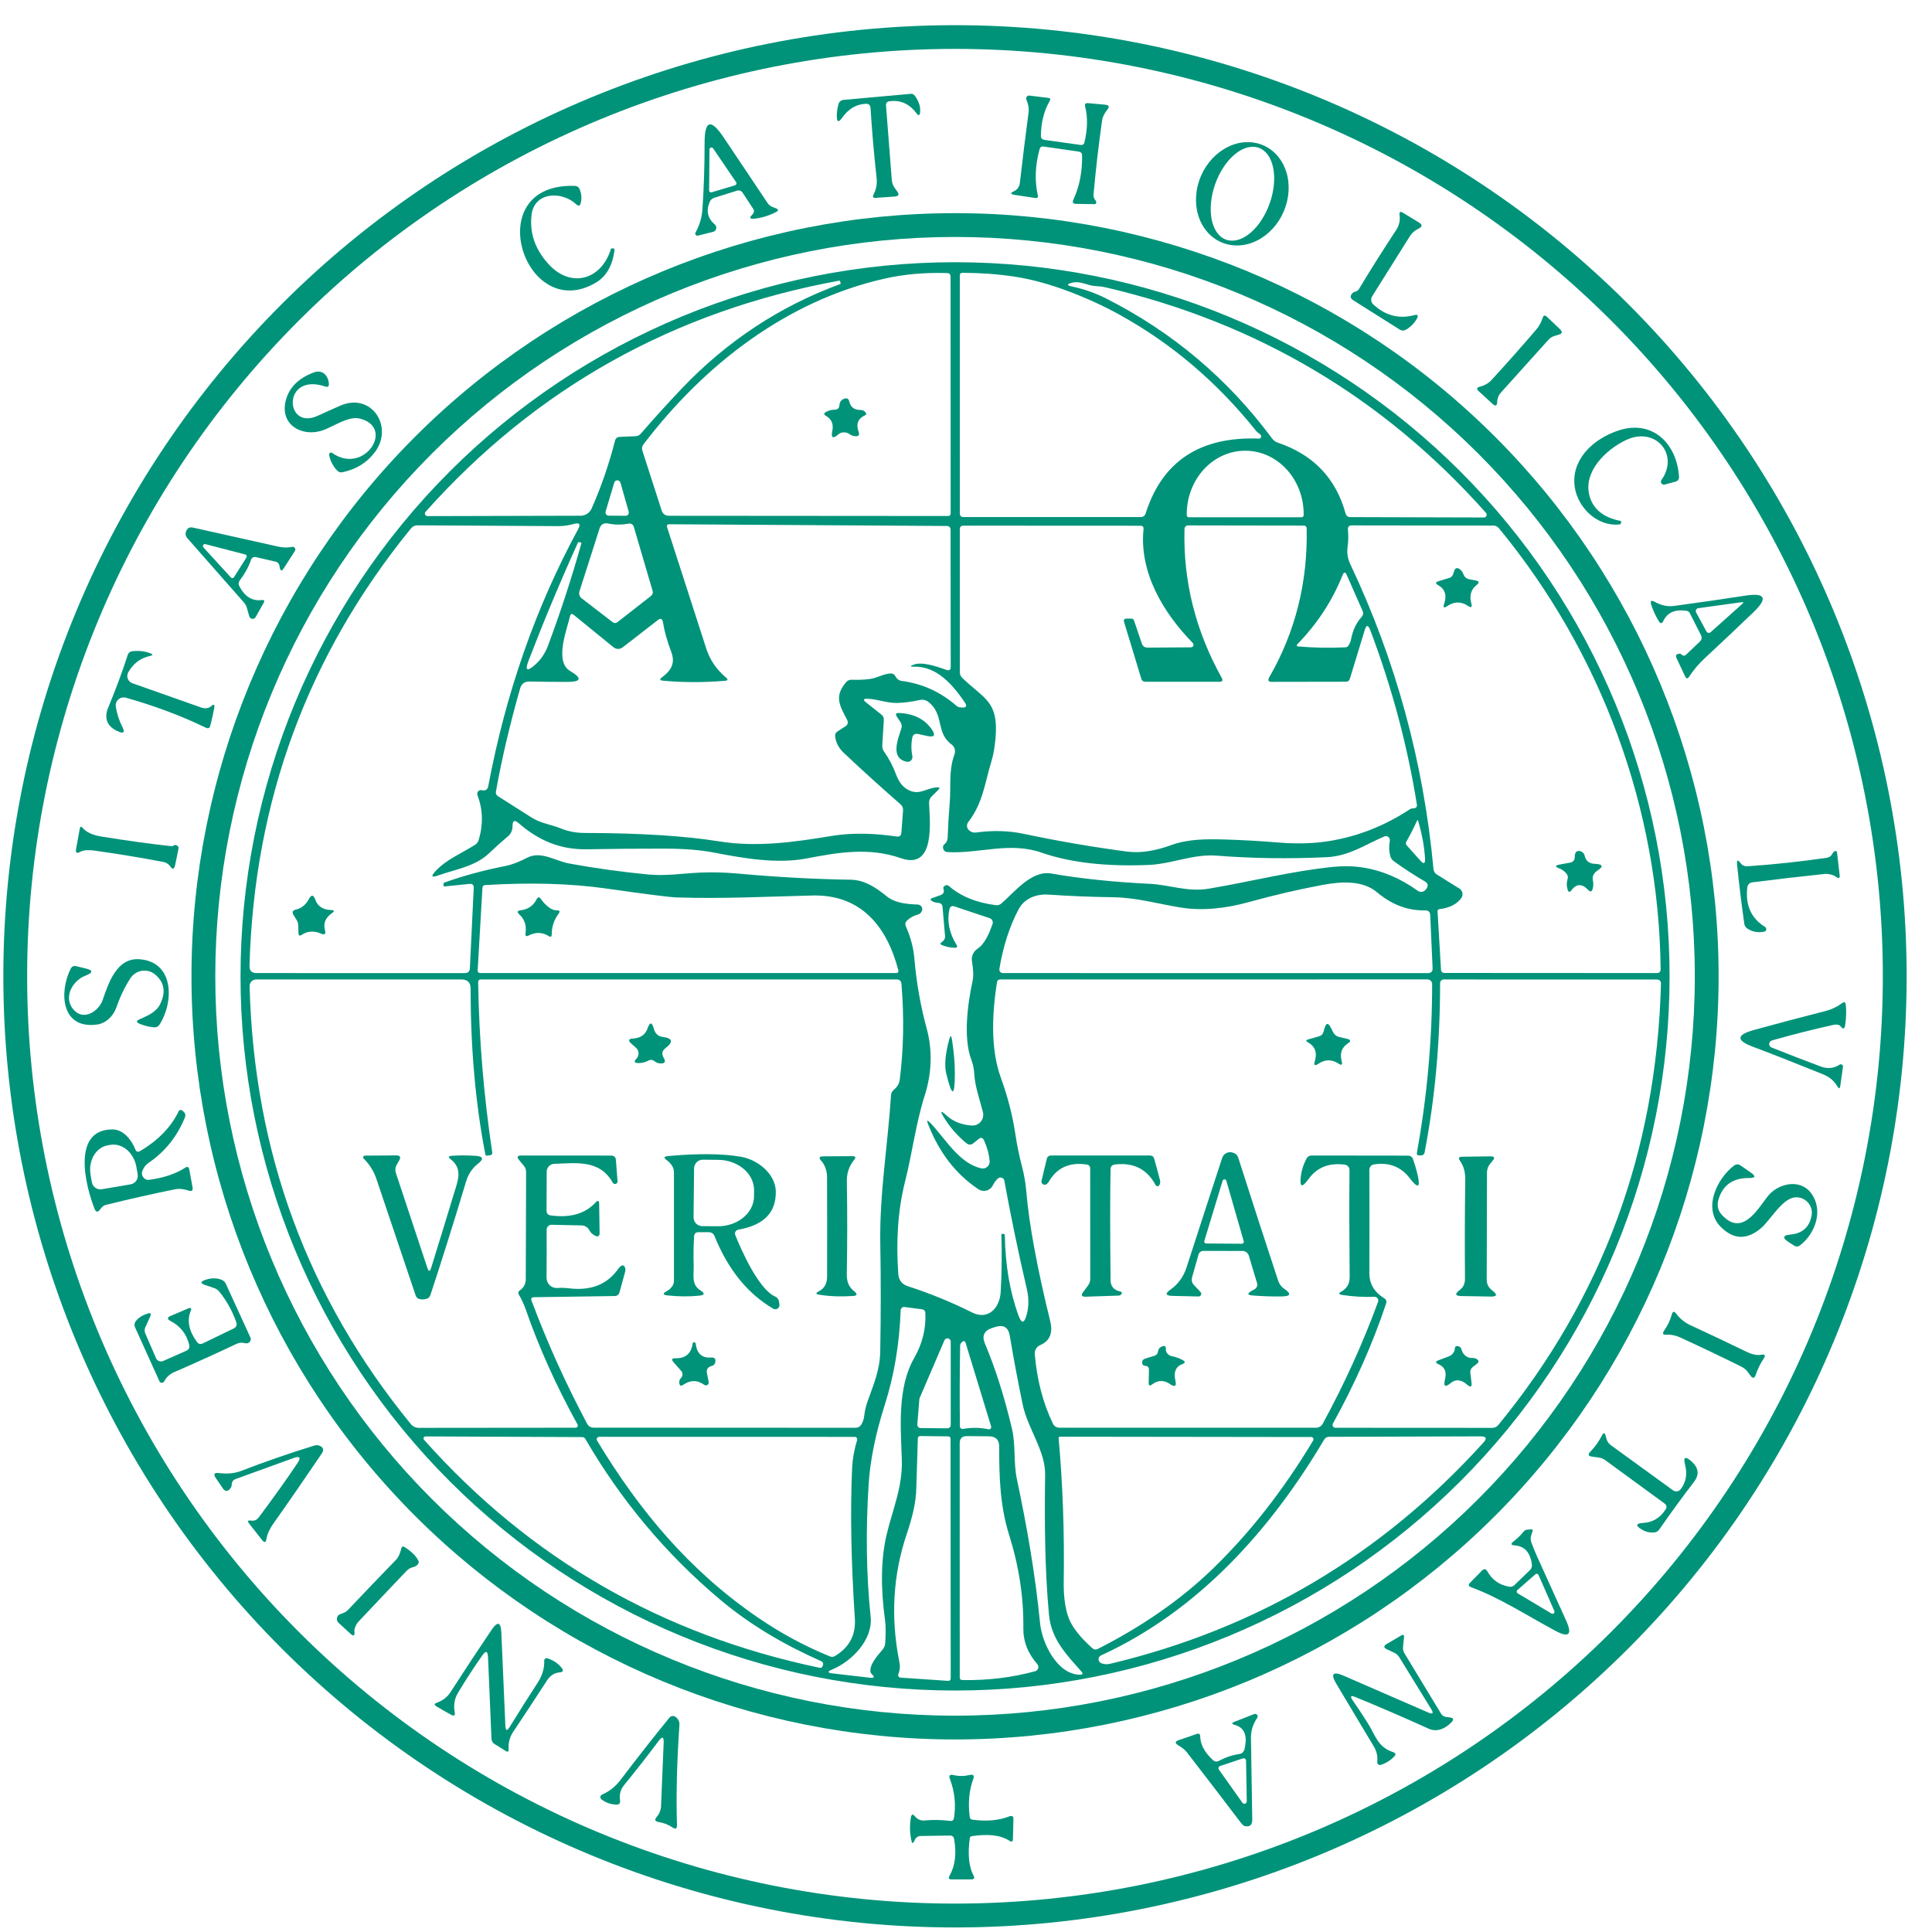 <svg width="65" height="65" viewBox="0 0 65 65" fill="none" xmlns="http://www.w3.org/2000/svg">
<path d="M64.147 32.847C64.147 41.334 60.774 49.473 54.769 55.474C48.765 61.475 40.621 64.847 32.13 64.847C23.638 64.847 15.494 61.475 9.49 55.474C3.486 49.473 0.112 41.334 0.112 32.847C0.112 24.36 3.486 16.221 9.49 10.219C15.494 4.218 23.638 0.847 32.13 0.847C40.621 0.847 48.765 4.218 54.769 10.219C60.774 16.221 64.147 24.36 64.147 32.847ZM63.346 32.845C63.346 24.57 60.057 16.634 54.203 10.783C48.349 4.932 40.409 1.645 32.13 1.645C23.851 1.645 15.911 4.932 10.056 10.783C4.202 16.634 0.913 24.57 0.913 32.845C0.913 41.119 4.202 49.055 10.056 54.906C15.911 60.757 23.851 64.044 32.13 64.044C40.409 64.044 48.349 60.757 54.203 54.906C60.057 49.055 63.346 41.119 63.346 32.845Z" fill="#009379"/>
<path d="M29.127 3.492C28.809 3.505 28.544 3.662 28.333 3.962C28.214 4.13 28.154 4.111 28.153 3.906C28.151 3.78 28.171 3.645 28.211 3.5C28.221 3.463 28.243 3.429 28.272 3.405C28.302 3.38 28.338 3.365 28.376 3.361L30.634 3.157C30.696 3.152 30.745 3.174 30.782 3.225C30.915 3.411 30.973 3.592 30.957 3.767C30.946 3.894 30.902 3.907 30.827 3.804C30.593 3.49 30.292 3.358 29.926 3.407C29.841 3.419 29.802 3.467 29.809 3.552L30.004 6.063C30.013 6.16 30.048 6.254 30.107 6.332L30.185 6.438C30.263 6.544 30.236 6.601 30.104 6.612L29.466 6.657C29.373 6.664 29.348 6.627 29.39 6.544C29.481 6.369 29.515 6.181 29.492 5.98C29.405 5.199 29.337 4.417 29.288 3.633C29.281 3.533 29.227 3.486 29.127 3.492Z" fill="#009379"/>
<path d="M35.145 4.707L36.367 4.878C36.393 4.881 36.419 4.875 36.44 4.861C36.462 4.846 36.477 4.825 36.482 4.8C36.592 4.351 36.601 3.946 36.508 3.583C36.488 3.5 36.52 3.463 36.604 3.47L37.179 3.522C37.312 3.534 37.337 3.591 37.253 3.693C37.17 3.793 37.096 3.923 37.079 4.051C36.961 4.88 36.864 5.713 36.79 6.549C36.785 6.619 36.806 6.682 36.853 6.735C36.869 6.754 36.879 6.776 36.882 6.802C36.887 6.847 36.868 6.869 36.823 6.868L36.202 6.859C36.101 6.857 36.071 6.81 36.113 6.718C36.317 6.275 36.415 5.779 36.406 5.229C36.405 5.156 36.367 5.113 36.293 5.101L35.11 4.93C35.039 4.92 34.994 4.95 34.976 5.019C34.827 5.561 34.806 6.077 34.915 6.566C34.932 6.643 34.903 6.674 34.826 6.661L34.131 6.555C33.985 6.532 33.983 6.489 34.127 6.427C34.163 6.411 34.193 6.389 34.218 6.362C34.273 6.301 34.305 6.23 34.313 6.149C34.403 5.364 34.5 4.577 34.604 3.789C34.626 3.635 34.591 3.492 34.531 3.351C34.524 3.335 34.522 3.318 34.524 3.301C34.526 3.284 34.533 3.268 34.543 3.254C34.553 3.24 34.567 3.23 34.583 3.223C34.598 3.216 34.616 3.214 34.633 3.216L35.269 3.294C35.335 3.301 35.352 3.334 35.319 3.392C35.128 3.717 35.028 4.106 35.019 4.557C35.016 4.645 35.058 4.695 35.145 4.707Z" fill="#009379"/>
<path d="M25.344 7.032L24.992 6.494C24.943 6.416 24.874 6.391 24.786 6.418L24.032 6.653C23.96 6.676 23.909 6.722 23.878 6.792C23.75 7.092 23.806 7.346 24.048 7.551C24.068 7.568 24.084 7.59 24.092 7.615C24.101 7.64 24.102 7.667 24.096 7.693C24.09 7.719 24.078 7.743 24.059 7.762C24.041 7.781 24.017 7.794 23.991 7.8L23.479 7.928C23.466 7.932 23.452 7.931 23.439 7.926C23.426 7.922 23.415 7.914 23.406 7.903C23.398 7.892 23.393 7.879 23.391 7.866C23.39 7.852 23.392 7.839 23.399 7.827C23.535 7.581 23.612 7.325 23.631 7.061C23.682 6.323 23.706 5.572 23.705 4.806C23.705 4.047 23.916 3.983 24.339 4.613L25.828 6.835C25.869 6.896 25.928 6.942 25.997 6.967L26.09 7.002C26.199 7.043 26.201 7.089 26.097 7.141C25.845 7.265 25.603 7.338 25.37 7.358C25.224 7.371 25.203 7.326 25.307 7.223C25.323 7.209 25.337 7.191 25.348 7.169C25.374 7.123 25.373 7.077 25.344 7.032ZM23.857 6.405C23.857 6.416 23.859 6.426 23.864 6.436C23.868 6.445 23.875 6.454 23.884 6.46C23.892 6.466 23.902 6.471 23.912 6.472C23.923 6.474 23.933 6.474 23.944 6.47L24.732 6.232C24.741 6.229 24.75 6.223 24.758 6.216C24.765 6.208 24.771 6.199 24.774 6.19C24.778 6.18 24.779 6.169 24.777 6.159C24.776 6.148 24.772 6.138 24.766 6.13L23.993 4.993C23.985 4.981 23.974 4.971 23.96 4.966C23.947 4.961 23.932 4.961 23.918 4.965C23.904 4.969 23.892 4.978 23.883 4.989C23.874 5.001 23.87 5.015 23.87 5.03L23.857 6.405Z" fill="#009379"/>
<path d="M41.093 8.152C40.91 8.074 40.748 7.954 40.614 7.799C40.48 7.644 40.379 7.458 40.315 7.251C40.251 7.044 40.226 6.82 40.242 6.592C40.257 6.363 40.312 6.136 40.405 5.921C40.497 5.707 40.624 5.51 40.78 5.342C40.935 5.175 41.115 5.039 41.309 4.943C41.504 4.847 41.709 4.793 41.913 4.783C42.118 4.774 42.317 4.81 42.499 4.888C42.682 4.967 42.845 5.087 42.979 5.242C43.112 5.396 43.214 5.583 43.278 5.79C43.342 5.997 43.367 6.221 43.351 6.449C43.336 6.677 43.28 6.905 43.188 7.119C43.096 7.334 42.968 7.53 42.813 7.698C42.658 7.866 42.478 8.002 42.283 8.098C42.089 8.194 41.883 8.248 41.679 8.257C41.475 8.267 41.276 8.231 41.093 8.152ZM41.253 8.064C41.496 8.15 41.787 8.07 42.062 7.841C42.336 7.612 42.572 7.253 42.717 6.843C42.789 6.64 42.837 6.43 42.857 6.226C42.878 6.022 42.87 5.828 42.836 5.654C42.802 5.481 42.741 5.331 42.658 5.214C42.574 5.097 42.469 5.015 42.349 4.972C42.105 4.886 41.814 4.966 41.54 5.195C41.265 5.425 41.029 5.784 40.884 6.194C40.812 6.397 40.764 6.606 40.744 6.81C40.724 7.014 40.731 7.208 40.765 7.382C40.799 7.556 40.86 7.705 40.944 7.823C41.027 7.94 41.132 8.022 41.253 8.064Z" fill="#009379"/>
<path d="M20.674 8.406C20.613 8.932 20.4 9.303 20.034 9.517C17.631 10.914 16.113 6.145 19.337 6.254C19.415 6.256 19.47 6.293 19.5 6.364C19.564 6.517 19.577 6.672 19.539 6.826C19.514 6.93 19.463 6.946 19.385 6.872C18.901 6.418 17.972 6.453 17.883 7.232C17.812 7.842 18.005 8.396 18.462 8.894C19.205 9.701 20.227 9.428 20.555 8.375C20.559 8.361 20.569 8.354 20.583 8.356L20.64 8.36C20.667 8.363 20.679 8.378 20.674 8.406Z" fill="#009379"/>
<path d="M46.201 10.241C46.606 10.617 47.064 10.738 47.575 10.604C47.698 10.57 47.729 10.61 47.668 10.723C47.586 10.872 47.467 10.993 47.31 11.088C47.233 11.132 47.158 11.131 47.084 11.083L45.528 10.102C45.427 10.037 45.416 9.96 45.495 9.87C45.524 9.84 45.56 9.82 45.604 9.81C45.651 9.798 45.693 9.769 45.719 9.727C46.104 9.086 46.52 8.427 46.967 7.748C47.073 7.588 47.113 7.416 47.087 7.234C47.072 7.13 47.11 7.105 47.2 7.158L47.729 7.479C47.862 7.559 47.859 7.631 47.718 7.696C47.598 7.753 47.502 7.838 47.43 7.952C46.994 8.645 46.572 9.318 46.164 9.97C46.138 10.013 46.127 10.063 46.134 10.113C46.141 10.162 46.164 10.208 46.201 10.241Z" fill="#009379"/>
<path d="M57.821 32.847C57.821 39.656 55.115 46.187 50.297 51.002C45.479 55.817 38.945 58.522 32.132 58.522C25.319 58.522 18.784 55.817 13.967 51.002C9.149 46.187 6.442 39.656 6.442 32.847C6.442 26.037 9.149 19.506 13.967 14.691C18.784 9.876 25.319 7.171 32.132 7.171C38.945 7.171 45.479 9.876 50.297 14.691C55.115 19.506 57.821 26.037 57.821 32.847ZM57.02 32.847C57.02 26.25 54.398 19.922 49.731 15.258C45.063 10.593 38.733 7.972 32.132 7.972C25.531 7.972 19.201 10.593 14.533 15.258C9.866 19.922 7.243 26.25 7.243 32.847C7.243 39.444 9.866 45.771 14.533 50.436C19.201 55.101 25.531 57.722 32.132 57.722C38.733 57.722 45.063 55.101 49.731 50.436C54.398 45.771 57.02 39.444 57.02 32.847Z" fill="#009379"/>
<path d="M56.171 32.849C56.171 39.221 53.639 45.332 49.13 49.838C44.622 54.344 38.508 56.876 32.132 56.876C25.756 56.876 19.642 54.344 15.133 49.838C10.625 45.332 8.092 39.221 8.092 32.849C8.092 26.477 10.625 20.365 15.133 15.86C19.642 11.354 25.756 8.822 32.132 8.822C38.508 8.822 44.622 11.354 49.13 15.86C53.639 20.365 56.171 26.477 56.171 32.849ZM29.744 9.378C26.488 10.12 23.716 12.237 21.647 14.952C21.599 15.015 21.587 15.085 21.612 15.162L22.259 17.169C22.298 17.292 22.382 17.353 22.511 17.353L31.906 17.36C31.927 17.36 31.947 17.352 31.961 17.337C31.976 17.322 31.984 17.302 31.984 17.282L31.98 9.306C31.98 9.23 31.942 9.19 31.865 9.187C31.109 9.164 30.402 9.227 29.744 9.378ZM42.261 14.498C40.95 12.859 39.418 11.556 37.665 10.588C37.141 10.299 36.579 10.04 35.978 9.812C35.31 9.559 34.688 9.389 34.114 9.304C33.562 9.222 32.985 9.18 32.382 9.178C32.322 9.178 32.292 9.208 32.292 9.267V17.288C32.292 17.317 32.304 17.343 32.324 17.363C32.344 17.383 32.371 17.395 32.399 17.395H38.377C38.463 17.395 38.518 17.354 38.544 17.273C39.102 15.52 40.371 14.681 42.354 14.756C42.368 14.757 42.382 14.754 42.394 14.747C42.406 14.741 42.416 14.731 42.422 14.719C42.429 14.707 42.432 14.693 42.432 14.68C42.431 14.666 42.427 14.653 42.419 14.641C42.401 14.614 42.377 14.592 42.35 14.576C42.315 14.555 42.285 14.528 42.261 14.498ZM20.854 14.698L21.384 14.676C21.452 14.673 21.509 14.646 21.556 14.594C22.01 14.07 22.47 13.564 22.934 13.075C24.457 11.476 26.234 10.304 28.266 9.558C28.282 9.552 28.287 9.541 28.281 9.525L28.266 9.467C28.26 9.448 28.247 9.44 28.229 9.443C22.671 10.463 18.034 13.055 14.316 17.221C14.305 17.234 14.298 17.249 14.296 17.265C14.294 17.282 14.296 17.298 14.303 17.313C14.31 17.328 14.321 17.341 14.335 17.35C14.348 17.359 14.365 17.364 14.381 17.364L19.532 17.351C19.611 17.351 19.688 17.328 19.754 17.286C19.82 17.243 19.872 17.182 19.904 17.11C20.216 16.409 20.479 15.648 20.692 14.828C20.713 14.744 20.768 14.701 20.854 14.698ZM36.886 9.627C36.589 9.619 36.365 9.439 36.068 9.512C35.882 9.559 35.883 9.601 36.07 9.64C36.463 9.723 36.842 9.855 37.205 10.037C39.442 11.168 41.308 12.741 42.801 14.756C42.849 14.82 42.911 14.865 42.986 14.891C44.187 15.296 44.949 16.093 45.272 17.282C45.281 17.315 45.301 17.344 45.328 17.365C45.355 17.386 45.388 17.397 45.422 17.397L49.926 17.41C49.944 17.41 49.961 17.404 49.976 17.395C49.991 17.385 50.002 17.371 50.01 17.355C50.017 17.339 50.02 17.321 50.017 17.303C50.014 17.286 50.007 17.269 49.995 17.256C46.557 13.386 42.298 10.859 37.22 9.673C37.109 9.647 36.997 9.632 36.886 9.627ZM39.997 17.403H43.791C43.8 17.403 43.809 17.401 43.818 17.398C43.826 17.395 43.834 17.389 43.84 17.383C43.847 17.377 43.852 17.369 43.855 17.36C43.859 17.352 43.861 17.343 43.861 17.334V17.299C43.861 16.733 43.654 16.19 43.285 15.79C42.917 15.389 42.417 15.164 41.896 15.164H41.892C41.634 15.164 41.378 15.219 41.14 15.327C40.902 15.434 40.685 15.591 40.503 15.79C40.32 15.988 40.175 16.223 40.077 16.482C39.978 16.741 39.927 17.019 39.927 17.299V17.334C39.927 17.343 39.929 17.352 39.932 17.36C39.936 17.369 39.941 17.377 39.948 17.383C39.954 17.389 39.962 17.395 39.97 17.398C39.978 17.401 39.988 17.403 39.997 17.403ZM20.375 17.21C20.37 17.226 20.369 17.243 20.372 17.26C20.375 17.276 20.382 17.292 20.392 17.306C20.402 17.319 20.415 17.33 20.43 17.338C20.445 17.345 20.462 17.349 20.479 17.349L21.046 17.353C21.062 17.354 21.079 17.35 21.095 17.343C21.11 17.335 21.123 17.324 21.134 17.311C21.144 17.297 21.151 17.282 21.154 17.265C21.157 17.248 21.157 17.231 21.152 17.215L20.874 16.238C20.868 16.216 20.854 16.196 20.835 16.181C20.817 16.167 20.794 16.159 20.771 16.159C20.747 16.159 20.724 16.166 20.705 16.18C20.686 16.194 20.672 16.213 20.666 16.236L20.375 17.21ZM31.292 37.77C31.795 38.29 32.264 39.145 33.017 39.308C33.053 39.316 33.089 39.315 33.124 39.306C33.159 39.296 33.191 39.279 33.218 39.255C33.245 39.231 33.266 39.201 33.28 39.167C33.293 39.133 33.298 39.097 33.295 39.061C33.275 38.831 33.212 38.599 33.106 38.366C33.065 38.272 33.003 38.258 32.922 38.323L32.735 38.473C32.706 38.496 32.67 38.508 32.633 38.508C32.595 38.508 32.559 38.496 32.529 38.473C32.222 38.225 31.965 37.934 31.759 37.598C31.618 37.37 31.646 37.346 31.843 37.527C32.065 37.731 32.347 37.844 32.692 37.867C32.749 37.871 32.806 37.862 32.859 37.84C32.912 37.817 32.959 37.783 32.995 37.739C33.032 37.695 33.058 37.642 33.071 37.586C33.084 37.53 33.084 37.472 33.07 37.416C32.963 36.995 32.8 36.55 32.777 36.121C32.768 35.959 32.737 35.807 32.683 35.665C32.399 34.923 32.555 33.773 32.722 32.999C32.756 32.845 32.748 32.625 32.701 32.337C32.689 32.262 32.697 32.189 32.724 32.118C32.758 32.037 32.811 31.972 32.883 31.922C33.143 31.751 33.289 31.378 33.391 31.094C33.398 31.074 33.402 31.053 33.401 31.032C33.4 31.011 33.395 30.991 33.386 30.972C33.377 30.953 33.364 30.936 33.348 30.922C33.332 30.907 33.313 30.897 33.293 30.89L32.117 30.497C32.02 30.465 31.961 30.499 31.941 30.599C31.857 30.995 31.936 31.391 32.18 31.786C32.222 31.852 32.203 31.886 32.125 31.886C31.971 31.886 31.816 31.851 31.661 31.782L31.647 31.771L31.64 31.755L31.642 31.737L31.652 31.723L31.715 31.673C31.776 31.625 31.803 31.563 31.795 31.486L31.711 30.519C31.703 30.429 31.655 30.382 31.565 30.378C31.493 30.373 31.426 30.354 31.363 30.319C31.287 30.276 31.29 30.24 31.374 30.211L31.637 30.119C31.742 30.082 31.777 30.01 31.741 29.905C31.731 29.873 31.737 29.846 31.759 29.824C31.816 29.768 31.876 29.766 31.936 29.818C32.327 30.158 32.851 30.37 33.508 30.454C33.575 30.461 33.633 30.444 33.684 30.402C34.129 30.02 34.702 29.273 35.366 29.388C36.362 29.561 37.465 29.676 38.675 29.735C39.361 29.768 39.956 30.02 40.672 29.898C42.109 29.655 43.477 29.302 44.855 29.165C45.205 29.13 45.539 29.137 45.856 29.187C46.491 29.285 47.106 29.546 47.701 29.97C47.74 29.998 47.789 30.011 47.838 30.005C47.886 29.998 47.93 29.974 47.961 29.937C48.063 29.819 48.056 29.725 47.942 29.657C47.553 29.429 47.202 29.2 46.889 28.97C46.831 28.928 46.793 28.871 46.774 28.8C46.731 28.64 46.725 28.469 46.759 28.288C46.763 28.265 46.761 28.24 46.752 28.217C46.744 28.195 46.729 28.175 46.71 28.16C46.691 28.145 46.669 28.135 46.645 28.132C46.621 28.128 46.597 28.131 46.574 28.141C45.925 28.421 45.372 28.807 44.634 28.839C43.356 28.899 42.122 28.881 40.932 28.787C40.149 28.724 39.43 29.067 38.646 29.1C37.206 29.159 36.009 29.022 35.054 28.69C33.964 28.308 32.955 28.727 31.88 28.668C31.803 28.664 31.754 28.625 31.732 28.551C31.714 28.49 31.73 28.439 31.78 28.399C31.845 28.344 31.879 28.275 31.882 28.191C31.897 27.789 31.92 27.395 31.952 27.008C31.999 26.446 31.91 25.934 32.112 25.381C32.134 25.321 32.136 25.255 32.118 25.194C32.099 25.133 32.062 25.08 32.01 25.043C31.472 24.648 31.778 24.034 31.231 23.613C31.191 23.582 31.145 23.561 31.096 23.55C31.046 23.539 30.996 23.539 30.947 23.55C30.686 23.608 30.436 23.641 30.195 23.65C29.842 23.66 29.527 23.52 29.184 23.509C29.044 23.504 29.028 23.546 29.138 23.632L29.651 24.04C29.713 24.088 29.741 24.151 29.735 24.229L29.683 25.075C29.677 25.153 29.698 25.224 29.744 25.288C29.906 25.515 30.043 25.777 30.154 26.073C30.241 26.305 30.366 26.467 30.528 26.559C30.914 26.783 31.129 26.524 31.52 26.488C31.618 26.479 31.633 26.509 31.563 26.579L31.344 26.796C31.316 26.823 31.294 26.856 31.279 26.892C31.264 26.929 31.256 26.968 31.257 27.008C31.276 27.577 31.494 29.288 30.313 28.874C29.247 28.501 28.213 28.674 27.13 28.883C26.143 29.072 25.009 28.876 24.026 28.685C23.567 28.596 23.007 28.551 22.346 28.551C21.537 28.549 20.67 28.557 19.745 28.573C18.836 28.588 18.117 28.273 17.448 27.694C17.311 27.575 17.243 27.606 17.244 27.787C17.247 27.919 17.194 28.052 17.092 28.137C16.875 28.317 16.662 28.508 16.452 28.709C15.996 29.148 15.31 29.252 14.733 29.456C14.523 29.531 14.492 29.486 14.642 29.321C15.008 28.915 15.532 28.711 15.985 28.421C16.045 28.382 16.084 28.328 16.105 28.26C16.261 27.739 16.247 27.237 16.064 26.752C16.055 26.731 16.053 26.707 16.057 26.685C16.061 26.662 16.072 26.641 16.087 26.624C16.102 26.607 16.122 26.594 16.143 26.587C16.165 26.58 16.189 26.58 16.211 26.585C16.333 26.614 16.405 26.567 16.428 26.444C17.019 23.308 18.026 20.428 19.45 17.805C19.543 17.634 19.495 17.575 19.309 17.627C19.128 17.677 18.949 17.702 18.773 17.701C17.181 17.693 15.608 17.685 14.056 17.674C13.96 17.673 13.882 17.71 13.821 17.785C10.358 22.039 8.549 26.942 8.394 32.495C8.39 32.657 8.469 32.738 8.631 32.738L15.632 32.74C15.744 32.74 15.804 32.685 15.809 32.573L15.938 29.872C15.942 29.772 15.894 29.727 15.794 29.738L14.974 29.822C14.948 29.825 14.932 29.816 14.932 29.816L14.919 29.762C14.916 29.747 14.918 29.731 14.925 29.718C14.932 29.705 14.944 29.695 14.959 29.69C15.602 29.461 16.279 29.278 16.988 29.139C17.27 29.082 17.498 28.978 17.752 28.85C18.204 28.625 18.69 28.965 19.14 29.05C20.005 29.209 20.894 29.333 21.807 29.421C22.385 29.477 22.943 29.388 23.505 29.36C23.935 29.34 24.367 29.349 24.801 29.388C26.112 29.508 27.383 29.578 28.613 29.597C29.095 29.603 29.473 29.866 29.829 30.152C30.115 30.386 30.517 30.419 30.875 30.432C30.921 30.435 30.96 30.453 30.99 30.486C31.042 30.546 31.042 30.615 30.99 30.695C30.966 30.729 30.931 30.755 30.89 30.766C30.741 30.805 30.616 30.874 30.515 30.972C30.457 31.029 30.444 31.093 30.476 31.165C30.636 31.527 30.732 31.884 30.762 32.237C30.83 33.044 30.968 33.833 31.177 34.602C31.376 35.331 31.35 36.101 31.116 36.841C30.808 37.809 30.695 38.779 30.45 39.751C30.191 40.781 30.15 41.822 30.221 42.858C30.237 43.072 30.347 43.211 30.552 43.276C31.291 43.515 32.009 43.809 32.705 44.157C33.239 44.424 33.634 44.018 33.667 43.467C33.703 42.858 33.711 42.211 33.691 41.525L33.701 41.514H33.758C33.79 41.514 33.806 41.53 33.806 41.562C33.824 42.582 33.98 43.486 34.272 44.274C34.368 44.532 34.454 44.529 34.531 44.266C34.614 43.985 34.621 43.691 34.55 43.385C34.259 42.132 34.006 40.912 33.79 39.724C33.786 39.701 33.776 39.679 33.76 39.661C33.743 39.642 33.723 39.629 33.7 39.622C33.676 39.615 33.651 39.614 33.628 39.62C33.604 39.626 33.582 39.638 33.565 39.655C33.498 39.722 33.444 39.797 33.402 39.881C33.381 39.923 33.351 39.961 33.314 39.991C33.278 40.021 33.235 40.043 33.189 40.055C33.143 40.067 33.095 40.07 33.049 40.062C33.002 40.054 32.957 40.037 32.918 40.011C32.159 39.506 31.594 38.774 31.222 37.815C31.173 37.687 31.196 37.671 31.292 37.77ZM20.779 20.927L21.883 20.065C21.953 20.013 21.977 19.95 21.955 19.875L21.323 17.722C21.313 17.686 21.289 17.655 21.258 17.636C21.226 17.616 21.188 17.609 21.152 17.616C20.917 17.661 20.688 17.66 20.464 17.614C20.315 17.583 20.216 17.641 20.169 17.787L19.495 19.896C19.482 19.937 19.482 19.982 19.494 20.023C19.507 20.065 19.533 20.101 19.567 20.128L20.605 20.927C20.663 20.972 20.721 20.972 20.779 20.927ZM30.734 22.363C31.033 22.248 31.544 22.433 31.839 22.537C31.937 22.571 31.986 22.537 31.986 22.433L31.98 17.826C31.98 17.741 31.937 17.698 31.852 17.696L22.502 17.638C22.492 17.638 22.482 17.64 22.472 17.645C22.463 17.65 22.455 17.657 22.449 17.665C22.443 17.674 22.439 17.683 22.437 17.694C22.435 17.704 22.436 17.714 22.439 17.724C22.879 19.084 23.32 20.451 23.763 21.825C23.886 22.204 24.106 22.526 24.423 22.793C24.503 22.859 24.491 22.897 24.389 22.905C23.665 22.965 22.971 22.963 22.307 22.901C22.194 22.891 22.183 22.853 22.274 22.786C22.576 22.563 22.732 22.313 22.58 21.921C22.447 21.576 22.355 21.248 22.305 20.935C22.284 20.812 22.225 20.789 22.127 20.866L20.946 21.782C20.901 21.815 20.848 21.833 20.792 21.832C20.737 21.831 20.684 21.812 20.642 21.777L19.285 20.673C19.276 20.666 19.266 20.661 19.256 20.659C19.245 20.657 19.234 20.659 19.223 20.662C19.213 20.666 19.204 20.672 19.197 20.681C19.19 20.689 19.185 20.699 19.183 20.71C19.085 21.155 18.638 22.252 19.179 22.573C19.595 22.819 19.562 22.942 19.079 22.942C18.665 22.942 18.244 22.938 17.815 22.929C17.649 22.926 17.543 23.005 17.498 23.164C17.147 24.399 16.875 25.558 16.684 26.639C16.68 26.667 16.683 26.695 16.695 26.721C16.706 26.746 16.724 26.768 16.747 26.783C17.122 27.023 17.501 27.264 17.885 27.505C18.208 27.707 18.536 27.737 18.883 27.878C19.127 27.975 19.394 28.024 19.686 28.024C21.545 28.028 23.049 28.123 24.2 28.308C25.472 28.51 26.709 28.334 27.988 28.123C28.713 28.004 29.447 28.041 30.165 28.143C30.265 28.157 30.319 28.114 30.326 28.013L30.382 27.273C30.388 27.185 30.358 27.112 30.291 27.054C29.664 26.509 29.031 25.935 28.392 25.333C28.224 25.176 28.126 24.994 28.099 24.789C28.088 24.708 28.117 24.645 28.185 24.602L28.454 24.429C28.486 24.408 28.509 24.377 28.518 24.341C28.528 24.305 28.524 24.267 28.507 24.233C28.263 23.76 28.046 23.435 28.468 22.951C28.518 22.892 28.582 22.864 28.659 22.869C28.868 22.877 29.069 22.869 29.26 22.845C29.501 22.814 29.705 22.678 29.946 22.658C30.027 22.651 30.087 22.683 30.126 22.754C30.175 22.845 30.245 22.896 30.334 22.908C31.033 23 31.651 23.282 32.186 23.752C32.215 23.776 32.25 23.791 32.29 23.797C32.315 23.8 32.34 23.802 32.364 23.804C32.512 23.812 32.544 23.755 32.46 23.632C32.067 23.059 31.533 22.409 30.749 22.43C30.613 22.435 30.608 22.412 30.734 22.363ZM42.702 22.788C43.58 21.262 44 19.594 43.961 17.783C43.959 17.716 43.925 17.683 43.859 17.683L39.986 17.677C39.899 17.677 39.854 17.72 39.851 17.807C39.805 19.554 40.222 21.22 41.104 22.806C41.153 22.894 41.127 22.938 41.026 22.938H38.544C38.466 22.938 38.416 22.901 38.395 22.827L37.813 20.909C37.81 20.898 37.809 20.887 37.811 20.875C37.813 20.864 37.818 20.853 37.825 20.844C37.831 20.835 37.84 20.827 37.85 20.822C37.86 20.817 37.871 20.814 37.882 20.814L38.056 20.812C38.105 20.81 38.138 20.833 38.154 20.879L38.414 21.647C38.446 21.742 38.513 21.79 38.614 21.788L40.068 21.779C40.085 21.779 40.102 21.774 40.116 21.764C40.13 21.755 40.141 21.741 40.147 21.726C40.154 21.71 40.156 21.693 40.152 21.676C40.149 21.659 40.141 21.644 40.129 21.632C39.128 20.61 38.325 19.25 38.473 17.805C38.481 17.727 38.446 17.688 38.366 17.688L32.414 17.685C32.333 17.685 32.292 17.726 32.292 17.807V22.61C32.292 22.689 32.321 22.755 32.377 22.81C33.117 23.522 33.595 23.589 33.495 24.815C33.469 25.127 33.423 25.393 33.356 25.611C33.124 26.37 33.076 27.006 32.575 27.659C32.542 27.702 32.528 27.756 32.535 27.809C32.542 27.862 32.569 27.91 32.612 27.943C32.68 27.998 32.756 28.02 32.84 28.009C33.401 27.932 33.933 27.946 34.435 28.052C35.614 28.301 36.777 28.5 37.921 28.651C38.354 28.707 38.847 28.635 39.4 28.434C39.971 28.225 40.587 28.228 41.186 28.243C41.81 28.262 42.406 28.295 42.975 28.343C43.625 28.398 44.213 28.381 44.74 28.293C45.697 28.135 46.594 27.78 47.434 27.227C47.464 27.207 47.498 27.197 47.534 27.197C47.554 27.197 47.573 27.195 47.59 27.191C47.654 27.175 47.681 27.135 47.67 27.071C47.352 25.082 46.828 23.124 46.099 21.196C46.031 21.016 45.969 21.018 45.914 21.2L45.415 22.836C45.395 22.903 45.351 22.936 45.283 22.936L42.791 22.94C42.673 22.942 42.644 22.891 42.702 22.788ZM55.87 32.606C55.815 27.212 53.881 21.962 50.428 17.77C50.38 17.712 50.319 17.683 50.245 17.683L45.48 17.677C45.385 17.677 45.341 17.724 45.35 17.818C45.369 18.014 45.365 18.205 45.339 18.39C45.31 18.597 45.34 18.793 45.428 18.978C46.959 22.214 47.893 25.633 48.228 29.236C48.236 29.317 48.273 29.379 48.341 29.421L49.099 29.894C49.125 29.91 49.148 29.932 49.166 29.958C49.183 29.983 49.195 30.012 49.201 30.043C49.207 30.073 49.207 30.104 49.2 30.134C49.193 30.164 49.18 30.192 49.162 30.217C49.013 30.422 48.767 30.546 48.424 30.588C48.407 30.59 48.392 30.598 48.381 30.61C48.37 30.623 48.365 30.639 48.365 30.655L48.48 32.617C48.485 32.695 48.526 32.734 48.604 32.734L55.737 32.738C55.827 32.738 55.871 32.694 55.87 32.606ZM19.48 18.241C19.462 18.238 19.45 18.241 19.45 18.241C18.843 19.584 18.29 20.908 17.789 22.211C17.653 22.561 17.726 22.612 18.006 22.363C18.196 22.195 18.34 21.98 18.438 21.719C18.852 20.614 19.226 19.47 19.558 18.288C19.564 18.267 19.556 18.254 19.535 18.249L19.48 18.241ZM45.456 21.502C45.513 21.204 45.63 20.956 45.808 20.758C45.864 20.697 45.876 20.629 45.843 20.554L45.311 19.347C45.262 19.236 45.215 19.237 45.17 19.349C44.825 20.213 44.315 20.991 43.639 21.684L43.629 21.702L43.631 21.723L43.644 21.74L43.663 21.747C44.17 21.793 44.704 21.804 45.265 21.779C45.307 21.778 45.34 21.759 45.365 21.723C45.41 21.657 45.44 21.583 45.456 21.502ZM47.788 28.957C47.901 29.082 47.953 29.061 47.944 28.892C47.921 28.492 47.845 28.071 47.716 27.629C47.703 27.584 47.687 27.582 47.668 27.624C47.557 27.869 47.438 28.102 47.312 28.323C47.302 28.341 47.298 28.361 47.3 28.381C47.302 28.401 47.31 28.421 47.323 28.436L47.788 28.957ZM44.486 29.774C43.663 29.929 42.84 30.121 42.018 30.349C41.26 30.558 40.461 30.66 39.673 30.525C38.926 30.399 38.21 30.195 37.446 30.187C36.719 30.177 35.996 30.147 35.275 30.098C34.88 30.07 34.468 30.219 34.272 30.588C33.965 31.167 33.749 31.837 33.623 32.599C33.62 32.617 33.621 32.634 33.626 32.651C33.63 32.667 33.639 32.683 33.65 32.696C33.661 32.709 33.675 32.72 33.69 32.727C33.706 32.734 33.723 32.738 33.74 32.738L48.035 32.74C48.15 32.74 48.204 32.683 48.198 32.569L48.118 30.783C48.112 30.678 48.056 30.627 47.951 30.629C47.367 30.642 46.828 30.44 46.331 30.022C45.836 29.603 45.105 29.66 44.486 29.774ZM16.07 32.654C16.069 32.665 16.071 32.675 16.075 32.686C16.079 32.696 16.084 32.705 16.092 32.713C16.099 32.721 16.108 32.727 16.119 32.732C16.129 32.736 16.139 32.738 16.15 32.738H30.161C30.171 32.738 30.181 32.736 30.191 32.731C30.2 32.727 30.208 32.72 30.214 32.712C30.221 32.703 30.225 32.693 30.227 32.683C30.229 32.673 30.229 32.662 30.226 32.651C29.848 31.198 28.991 30.087 27.33 30.128C25.81 30.165 24.321 30.243 22.767 30.193C22.55 30.188 21.756 30.087 20.386 29.892C19.197 29.723 17.845 29.684 16.328 29.777C16.266 29.78 16.233 29.811 16.231 29.872L16.07 32.654ZM20.158 40.506L20.173 41.469C20.176 41.592 20.122 41.625 20.012 41.569C19.93 41.525 19.867 41.465 19.826 41.386C19.8 41.34 19.764 41.3 19.719 41.272C19.674 41.245 19.622 41.229 19.569 41.228L18.56 41.206C18.538 41.206 18.516 41.21 18.495 41.218C18.474 41.226 18.455 41.238 18.44 41.254C18.424 41.27 18.411 41.288 18.403 41.309C18.395 41.329 18.39 41.351 18.391 41.373C18.393 41.913 18.393 42.447 18.388 42.977C18.386 43.192 18.549 43.348 18.762 43.333C18.885 43.324 19.009 43.328 19.133 43.343C19.88 43.436 20.438 43.214 20.809 42.677C20.828 42.651 20.849 42.628 20.874 42.608C20.936 42.559 20.983 42.561 21.013 42.614C21.043 42.669 21.05 42.727 21.032 42.788L20.844 43.474C20.82 43.559 20.765 43.602 20.676 43.604L17.967 43.643C17.882 43.644 17.854 43.685 17.885 43.764C18.409 45.164 19.032 46.544 19.754 47.902C19.775 47.941 19.806 47.974 19.844 47.997C19.883 48.02 19.926 48.032 19.971 48.032L28.782 48.036C28.868 48.036 28.933 48 28.978 47.928C29.03 47.845 29.063 47.743 29.078 47.622C29.095 47.469 29.13 47.315 29.184 47.16C29.386 46.594 29.601 46.099 29.614 45.489C29.637 44.245 29.638 43.025 29.616 41.827C29.588 40.163 29.872 38.488 29.978 36.841C29.983 36.775 30.01 36.72 30.061 36.676C30.172 36.583 30.254 36.472 30.271 36.327C30.402 35.288 30.421 34.213 30.328 33.101C30.319 33.002 30.266 32.953 30.169 32.953H16.17C16.159 32.953 16.148 32.955 16.138 32.959C16.128 32.964 16.118 32.97 16.111 32.978C16.103 32.986 16.097 32.995 16.093 33.005C16.089 33.016 16.087 33.027 16.087 33.038C16.116 34.944 16.274 36.855 16.561 38.77C16.569 38.823 16.547 38.855 16.493 38.865L16.4 38.88C16.359 38.888 16.335 38.872 16.328 38.833C15.998 37.132 15.833 35.274 15.833 33.259C15.833 33.055 15.731 32.953 15.525 32.953H8.615C8.586 32.953 8.557 32.959 8.531 32.971C8.504 32.983 8.48 32.999 8.459 33.02C8.439 33.041 8.423 33.066 8.413 33.093C8.402 33.12 8.397 33.15 8.398 33.179C8.54 38.752 10.349 43.664 13.825 47.915C13.857 47.954 13.898 47.985 13.943 48.006C13.989 48.028 14.039 48.039 14.09 48.039L19.365 48.034C19.378 48.034 19.391 48.031 19.403 48.025C19.414 48.018 19.424 48.009 19.43 47.998C19.437 47.987 19.44 47.974 19.44 47.961C19.44 47.948 19.437 47.935 19.43 47.924C18.717 46.633 18.137 45.347 17.692 44.066C17.628 43.882 17.549 43.712 17.455 43.554C17.423 43.499 17.433 43.454 17.483 43.419C17.621 43.324 17.689 43.195 17.689 43.033C17.694 41.869 17.697 40.668 17.7 39.432C17.7 39.352 17.675 39.282 17.624 39.221L17.464 39.028C17.381 38.927 17.405 38.876 17.535 38.876L20.559 38.878C20.66 38.878 20.715 38.929 20.722 39.03L20.776 39.742C20.778 39.761 20.773 39.781 20.763 39.797C20.752 39.813 20.736 39.824 20.717 39.83C20.698 39.836 20.678 39.835 20.659 39.827C20.641 39.82 20.626 39.807 20.616 39.79C20.171 38.998 19.37 39.134 18.649 39.156C18.58 39.158 18.515 39.187 18.467 39.237C18.419 39.286 18.393 39.352 18.393 39.421L18.388 40.729C18.388 40.825 18.435 40.879 18.529 40.892C19.185 40.98 19.687 40.835 20.036 40.458C20.116 40.371 20.156 40.387 20.158 40.506ZM45.124 43.458C45.315 43.35 45.41 43.187 45.408 42.97C45.395 41.667 45.393 40.464 45.402 39.362C45.402 39.319 45.386 39.277 45.358 39.245C45.33 39.212 45.291 39.191 45.248 39.184C44.714 39.112 44.305 39.275 44.021 39.672C43.804 39.976 43.719 39.943 43.765 39.573C43.79 39.37 43.853 39.173 43.956 38.98C43.992 38.911 44.05 38.876 44.128 38.876L47.364 38.88C47.454 38.88 47.514 38.922 47.542 39.006C47.602 39.176 47.652 39.346 47.692 39.516C47.796 39.963 47.709 40.004 47.43 39.64C47.131 39.251 46.73 39.096 46.225 39.176C46.181 39.182 46.142 39.205 46.114 39.238C46.085 39.272 46.07 39.314 46.071 39.358C46.075 40.516 46.075 41.674 46.071 42.831C46.069 43.192 46.236 43.474 46.57 43.678C46.638 43.718 46.66 43.777 46.635 43.853C46.184 45.204 45.587 46.552 44.844 47.895C44.836 47.91 44.832 47.926 44.833 47.942C44.833 47.959 44.837 47.975 44.846 47.989C44.854 48.003 44.866 48.015 44.88 48.023C44.894 48.032 44.91 48.036 44.927 48.036L50.202 48.039C50.288 48.039 50.359 48.005 50.412 47.939C53.909 43.672 55.731 38.727 55.881 33.103C55.883 33.004 55.836 32.955 55.737 32.955L48.574 32.953C48.557 32.953 48.541 32.956 48.526 32.963C48.511 32.969 48.497 32.978 48.485 32.99C48.474 33.002 48.465 33.016 48.459 33.031C48.453 33.046 48.45 33.062 48.45 33.079C48.451 35.069 48.277 36.971 47.927 38.783C47.922 38.807 47.909 38.829 47.89 38.845C47.871 38.861 47.847 38.87 47.822 38.872L47.749 38.874C47.687 38.875 47.66 38.845 47.67 38.783C48.012 36.895 48.183 35.004 48.183 33.109C48.183 33.089 48.179 33.068 48.171 33.049C48.164 33.03 48.152 33.012 48.137 32.997C48.123 32.983 48.105 32.971 48.086 32.963C48.066 32.955 48.045 32.951 48.024 32.951L33.649 32.953C33.589 32.953 33.553 32.983 33.543 33.044C33.333 34.372 33.376 35.444 33.673 36.26C33.903 36.893 34.066 37.526 34.161 38.158C34.215 38.521 34.289 38.883 34.383 39.243C34.457 39.523 34.505 39.803 34.528 40.08C34.621 41.18 34.889 42.638 35.334 44.454C35.431 44.851 35.317 45.118 34.993 45.257C34.935 45.282 34.887 45.324 34.855 45.378C34.822 45.431 34.808 45.494 34.813 45.556C34.889 46.432 35.093 47.211 35.423 47.893C35.468 47.987 35.543 48.034 35.649 48.034H44.275C44.321 48.034 44.366 48.022 44.406 47.998C44.446 47.974 44.479 47.941 44.501 47.9C45.228 46.568 45.849 45.2 46.364 43.797C46.371 43.778 46.373 43.758 46.37 43.737C46.368 43.717 46.36 43.698 46.349 43.682C46.337 43.665 46.321 43.652 46.303 43.643C46.285 43.634 46.265 43.629 46.244 43.63C45.871 43.643 45.504 43.621 45.144 43.565C45.034 43.547 45.027 43.512 45.124 43.458ZM29.225 49.931C29.124 51.506 29.146 52.994 29.292 54.396C29.373 55.17 28.654 55.899 27.99 56.172C27.832 56.238 27.838 56.28 28.007 56.3C28.436 56.351 28.858 56.4 29.275 56.446C29.418 56.462 29.437 56.421 29.331 56.324C29.298 56.294 29.282 56.255 29.282 56.207C29.288 55.945 29.54 55.687 29.698 55.493C29.749 55.431 29.777 55.36 29.783 55.279C29.803 54.944 29.802 54.696 29.779 54.532C29.622 53.404 29.639 52.438 29.829 51.634C30.033 50.775 30.369 50.03 30.341 49.119C30.304 47.999 30.185 46.689 30.76 45.682C31.032 45.206 31.156 44.706 31.133 44.181C31.13 44.103 31.09 44.059 31.012 44.049L30.43 43.973C30.414 43.971 30.398 43.972 30.383 43.976C30.368 43.981 30.354 43.989 30.342 43.999C30.33 44.01 30.32 44.022 30.313 44.037C30.306 44.051 30.302 44.067 30.302 44.083C30.261 45.213 30.083 46.273 29.768 47.264C29.457 48.237 29.276 49.126 29.225 49.931ZM34.212 49.763C34.552 51.369 34.828 52.946 34.993 54.619C35.058 55.272 35.562 56.335 36.332 56.344C36.431 56.345 36.447 56.309 36.382 56.235C35.877 55.663 35.371 55.155 35.292 54.328C35.149 52.792 35.141 51.187 35.162 49.62C35.173 48.8 34.576 48.069 34.407 47.251C34.245 46.471 34.1 45.701 33.973 44.94C33.925 44.654 33.762 44.556 33.484 44.645C33.451 44.655 33.418 44.666 33.384 44.678C33.108 44.766 33.026 44.943 33.139 45.209C33.486 46.029 33.788 46.979 34.044 48.058C34.179 48.633 34.092 49.195 34.212 49.763ZM31.986 45.138C31.986 45.112 31.978 45.087 31.962 45.068C31.945 45.048 31.923 45.034 31.898 45.029C31.873 45.024 31.847 45.028 31.824 45.039C31.801 45.051 31.784 45.071 31.774 45.094L30.94 47.036C30.935 47.047 30.932 47.059 30.931 47.071L30.862 47.924C30.86 47.939 30.862 47.954 30.867 47.969C30.872 47.983 30.879 47.997 30.89 48.008C30.9 48.02 30.912 48.029 30.926 48.035C30.94 48.041 30.955 48.045 30.97 48.045L31.873 48.054C31.888 48.054 31.903 48.051 31.916 48.046C31.93 48.041 31.943 48.032 31.953 48.022C31.964 48.012 31.972 47.999 31.978 47.986C31.983 47.972 31.986 47.958 31.986 47.943V45.138ZM33.345 47.989L32.483 45.166C32.48 45.156 32.475 45.146 32.467 45.139C32.459 45.131 32.449 45.126 32.439 45.123C32.428 45.121 32.417 45.121 32.406 45.124C32.395 45.127 32.385 45.132 32.377 45.14C32.361 45.154 32.347 45.17 32.334 45.185C32.313 45.21 32.303 45.238 32.303 45.27C32.287 46.175 32.285 47.082 32.295 47.989C32.295 48.002 32.298 48.014 32.303 48.026C32.309 48.038 32.317 48.048 32.327 48.056C32.337 48.064 32.348 48.07 32.361 48.074C32.373 48.077 32.386 48.078 32.399 48.075C32.682 48.023 32.968 48.027 33.256 48.086C33.269 48.089 33.283 48.089 33.296 48.085C33.309 48.081 33.32 48.073 33.329 48.063C33.338 48.053 33.345 48.041 33.347 48.028C33.35 48.015 33.349 48.001 33.345 47.989ZM19.691 48.407C19.68 48.389 19.665 48.375 19.647 48.364C19.628 48.354 19.608 48.349 19.587 48.349L14.316 48.327C14.303 48.327 14.29 48.331 14.279 48.338C14.268 48.345 14.259 48.355 14.254 48.367C14.249 48.379 14.247 48.392 14.249 48.405C14.251 48.418 14.257 48.43 14.266 48.44C17.831 52.444 22.269 55.001 27.582 56.112C27.633 56.123 27.669 56.092 27.69 56.016C27.698 55.992 27.696 55.965 27.685 55.942C27.674 55.919 27.655 55.901 27.632 55.891C26.403 55.344 25.272 54.693 24.234 53.823C22.411 52.29 20.896 50.484 19.691 48.407ZM25.491 54.415C26.27 54.949 27.08 55.386 27.923 55.728C27.98 55.752 28.037 55.748 28.092 55.715C28.572 55.427 28.795 55.01 28.761 54.465C28.633 52.518 28.603 50.825 28.669 49.386C28.684 49.076 28.74 48.764 28.837 48.449C28.84 48.436 28.841 48.423 28.839 48.411C28.837 48.398 28.832 48.386 28.824 48.376C28.817 48.366 28.807 48.357 28.795 48.351C28.784 48.346 28.771 48.342 28.758 48.342L20.162 48.34C20.147 48.34 20.132 48.344 20.119 48.351C20.106 48.359 20.095 48.369 20.087 48.383C20.08 48.395 20.076 48.41 20.076 48.425C20.076 48.441 20.08 48.455 20.088 48.468C21.512 50.827 23.188 52.836 25.491 54.415ZM30.51 51.599C30.047 52.967 29.96 54.393 30.25 55.875C30.285 56.044 30.287 56.164 30.224 56.322C30.218 56.335 30.216 56.349 30.218 56.362C30.219 56.376 30.223 56.389 30.23 56.401C30.237 56.412 30.247 56.422 30.259 56.429C30.271 56.436 30.284 56.441 30.297 56.442L31.891 56.55C31.954 56.553 31.986 56.523 31.986 56.461L31.98 48.41C31.98 48.353 31.952 48.325 31.897 48.325L30.968 48.314C30.91 48.314 30.881 48.343 30.879 48.401C30.863 48.942 30.846 49.508 30.827 50.1C30.816 50.512 30.71 51.012 30.51 51.599ZM32.382 56.524C33.237 56.538 34.052 56.439 34.826 56.227C34.85 56.22 34.872 56.208 34.891 56.19C34.908 56.172 34.922 56.151 34.929 56.126C34.936 56.102 34.937 56.077 34.931 56.052C34.926 56.028 34.914 56.005 34.898 55.986C34.581 55.626 34.424 55.223 34.429 54.777C34.442 53.74 34.282 52.692 33.949 51.634C33.645 50.666 33.614 49.675 33.617 48.674C33.618 48.441 33.502 48.324 33.267 48.323L32.529 48.316C32.368 48.316 32.288 48.396 32.288 48.555L32.29 56.433C32.29 56.494 32.321 56.524 32.382 56.524ZM35.957 54.441C36.071 54.743 36.336 55.081 36.751 55.452C36.808 55.501 36.869 55.509 36.936 55.476C38.442 54.711 39.726 53.817 40.787 52.794C42.044 51.581 43.175 50.137 44.18 48.464C44.187 48.452 44.191 48.438 44.191 48.425C44.191 48.411 44.188 48.397 44.181 48.385C44.174 48.373 44.165 48.364 44.153 48.357C44.141 48.35 44.128 48.346 44.115 48.347L35.664 48.336L35.644 48.34L35.628 48.351L35.618 48.368L35.616 48.388C35.756 49.933 35.813 51.539 35.788 53.207C35.78 53.711 35.837 54.123 35.957 54.441ZM44.549 48.436C42.752 51.467 40.325 54.19 37.042 55.695C37.017 55.706 36.995 55.725 36.98 55.749C36.965 55.772 36.958 55.8 36.959 55.828C36.959 55.855 36.968 55.882 36.984 55.905C37 55.928 37.023 55.946 37.049 55.956C37.147 55.995 37.249 56.001 37.355 55.975C42.303 54.796 46.488 52.315 49.911 48.531C50.037 48.392 50.006 48.324 49.818 48.325L44.714 48.34C44.64 48.342 44.585 48.373 44.549 48.436Z" fill="#009379"/>
<path d="M50.38 13.441C50.375 13.465 50.373 13.489 50.373 13.513C50.37 13.658 50.315 13.681 50.208 13.582L49.752 13.164C49.668 13.087 49.681 13.036 49.791 13.01C49.924 12.977 50.074 12.899 50.167 12.799C50.694 12.226 51.203 11.652 51.695 11.077C51.783 10.973 51.852 10.846 51.899 10.697C51.928 10.607 51.977 10.594 52.045 10.658L52.481 11.072C52.578 11.163 52.563 11.227 52.435 11.263L52.312 11.298C52.228 11.321 52.156 11.365 52.097 11.43L50.497 13.207C50.436 13.275 50.397 13.353 50.38 13.441Z" fill="#009379"/>
<path d="M10.94 13.003C9.482 12.519 9.575 14.502 10.691 13.988C10.937 13.874 11.188 13.761 11.444 13.65C12.49 13.19 13.248 14.34 12.623 15.197C12.359 15.557 11.994 15.787 11.527 15.887C11.453 15.903 11.39 15.883 11.34 15.828C11.194 15.669 11.105 15.493 11.073 15.301C11.071 15.288 11.073 15.275 11.078 15.264C11.083 15.252 11.092 15.242 11.103 15.236C11.114 15.229 11.126 15.226 11.139 15.226C11.152 15.226 11.164 15.231 11.175 15.238C12.252 16.004 13.319 14.364 12.089 14.079C11.726 13.997 11.24 14.335 10.901 14.463C10.202 14.73 9.436 14.32 9.601 13.533C9.698 13.067 10.017 12.733 10.558 12.53C10.845 12.424 11.044 12.628 11.064 12.908C11.071 13.002 11.03 13.034 10.94 13.003Z" fill="#009379"/>
<path d="M28.242 13.632C28.249 13.524 28.302 13.452 28.4 13.415C28.493 13.381 28.55 13.411 28.572 13.507C28.618 13.699 28.742 13.794 28.945 13.793C28.994 13.793 29.039 13.807 29.08 13.834C29.1 13.849 29.117 13.867 29.13 13.889C29.153 13.928 29.143 13.956 29.101 13.973C28.863 14.082 28.792 14.268 28.889 14.533C28.926 14.634 28.891 14.682 28.782 14.676C28.71 14.673 28.644 14.65 28.585 14.607C28.524 14.563 28.456 14.543 28.381 14.546C28.314 14.549 28.256 14.571 28.207 14.613C28.02 14.775 27.952 14.735 28.003 14.492C28.049 14.269 27.978 14.102 27.79 13.993C27.711 13.946 27.711 13.902 27.792 13.858C27.884 13.809 27.979 13.784 28.079 13.784C28.18 13.783 28.235 13.732 28.242 13.632Z" fill="#009379"/>
<path d="M54.459 14.481C55.598 14.11 56.415 14.923 56.488 16.034C56.494 16.125 56.453 16.183 56.365 16.206L56.007 16.303C55.986 16.309 55.965 16.308 55.946 16.301C55.926 16.294 55.909 16.282 55.898 16.265C55.886 16.248 55.879 16.228 55.879 16.207C55.879 16.186 55.886 16.166 55.898 16.149C56.51 15.281 55.69 14.338 54.708 14.804C54.014 15.132 53.256 15.88 53.477 16.685C53.602 17.132 53.946 17.411 54.509 17.523C54.535 17.527 54.546 17.542 54.543 17.568C54.542 17.59 54.535 17.609 54.524 17.625C54.517 17.636 54.505 17.643 54.489 17.644C53.688 17.727 53.009 17.002 52.967 16.262C52.917 15.377 53.671 14.737 54.459 14.481Z" fill="#009379"/>
<path d="M8.444 18.84C8.359 19.081 8.233 19.31 8.068 19.525C8.022 19.587 8.017 19.653 8.053 19.723C8.236 20.073 8.486 20.228 8.804 20.189C8.891 20.177 8.913 20.21 8.869 20.287L8.6 20.762C8.589 20.782 8.573 20.798 8.552 20.808C8.532 20.819 8.509 20.823 8.486 20.82C8.464 20.817 8.442 20.808 8.425 20.793C8.407 20.778 8.394 20.758 8.387 20.736L8.305 20.447C8.288 20.385 8.257 20.329 8.214 20.278L6.299 18.102C6.273 18.072 6.256 18.037 6.249 17.998C6.241 17.96 6.245 17.921 6.258 17.885C6.298 17.769 6.377 17.724 6.492 17.75C7.468 17.969 8.431 18.184 9.382 18.395C9.526 18.427 9.676 18.428 9.831 18.399C9.848 18.396 9.866 18.398 9.882 18.404C9.899 18.411 9.912 18.422 9.922 18.437C9.932 18.452 9.937 18.469 9.937 18.486C9.937 18.504 9.932 18.521 9.922 18.536L9.544 19.124C9.481 19.222 9.437 19.214 9.414 19.1L9.399 19.022C9.393 18.992 9.378 18.965 9.357 18.943C9.336 18.921 9.309 18.905 9.28 18.898L8.618 18.746C8.532 18.726 8.474 18.757 8.444 18.84ZM7.767 19.427C7.774 19.435 7.782 19.441 7.792 19.445C7.801 19.449 7.812 19.45 7.822 19.449C7.832 19.449 7.842 19.445 7.851 19.44C7.86 19.435 7.867 19.427 7.873 19.419L8.29 18.757C8.296 18.748 8.299 18.738 8.3 18.727C8.302 18.717 8.3 18.706 8.296 18.696C8.293 18.686 8.286 18.677 8.278 18.67C8.271 18.663 8.261 18.658 8.251 18.655L6.907 18.306C6.893 18.303 6.879 18.305 6.867 18.31C6.854 18.316 6.843 18.325 6.836 18.337C6.829 18.349 6.826 18.363 6.827 18.377C6.828 18.39 6.833 18.404 6.842 18.414L7.767 19.427Z" fill="#009379"/>
<path d="M49.438 19.491L49.642 19.527C49.767 19.552 49.781 19.603 49.681 19.681C49.49 19.829 49.43 20.037 49.501 20.304C49.535 20.433 49.498 20.46 49.388 20.384C49.159 20.23 48.926 20.233 48.689 20.393C48.579 20.468 48.545 20.442 48.587 20.315C48.685 20.026 48.617 19.816 48.383 19.686C48.286 19.631 48.291 19.587 48.398 19.553L48.758 19.445C48.823 19.425 48.867 19.382 48.888 19.317L48.923 19.213C48.959 19.106 49.023 19.085 49.114 19.152C49.169 19.191 49.209 19.245 49.233 19.315C49.268 19.412 49.336 19.47 49.438 19.491Z" fill="#009379"/>
<path d="M56.736 20.549C56.352 20.496 56.095 20.608 55.963 20.888C55.915 20.988 55.863 20.99 55.807 20.896C55.694 20.71 55.609 20.525 55.553 20.343C55.512 20.214 55.551 20.183 55.67 20.248C55.872 20.358 56.087 20.417 56.317 20.387C57.181 20.269 57.983 20.154 58.722 20.039C59.395 19.937 59.486 20.122 58.996 20.595C58.463 21.107 57.913 21.626 57.346 22.153C57.155 22.329 56.983 22.534 56.829 22.767C56.779 22.843 56.734 22.84 56.695 22.758L56.41 22.153C56.361 22.049 56.394 21.996 56.51 21.994C56.536 21.994 56.557 22.003 56.573 22.02C56.624 22.072 56.675 22.074 56.727 22.025L57.187 21.588C57.254 21.525 57.267 21.452 57.227 21.369L56.855 20.634C56.831 20.585 56.791 20.556 56.736 20.549ZM58.592 20.261L57.135 20.462C57.12 20.465 57.105 20.471 57.092 20.48C57.08 20.489 57.069 20.501 57.062 20.515C57.055 20.529 57.052 20.544 57.052 20.56C57.052 20.575 57.056 20.59 57.064 20.604L57.411 21.246C57.418 21.258 57.427 21.268 57.438 21.276C57.449 21.284 57.462 21.29 57.476 21.292C57.489 21.294 57.503 21.293 57.517 21.289C57.53 21.286 57.542 21.279 57.552 21.27L58.618 20.317C58.67 20.271 58.661 20.252 58.592 20.261Z" fill="#009379"/>
<path d="M4.235 23.474C4.191 23.462 4.145 23.461 4.101 23.471C4.057 23.481 4.016 23.502 3.983 23.532C3.949 23.562 3.923 23.6 3.908 23.643C3.893 23.685 3.889 23.731 3.896 23.776C3.934 24.016 4.008 24.245 4.12 24.463C4.206 24.638 4.16 24.688 3.981 24.611C3.618 24.457 3.486 24.179 3.638 23.812C3.903 23.173 4.123 22.58 4.298 22.033C4.308 22 4.328 21.971 4.355 21.949C4.382 21.927 4.415 21.913 4.45 21.91C4.668 21.884 4.87 21.907 5.055 21.979C5.157 22.017 5.154 22.046 5.049 22.068C4.73 22.136 4.486 22.32 4.315 22.619C4.297 22.651 4.286 22.688 4.283 22.725C4.28 22.762 4.285 22.799 4.298 22.834C4.311 22.869 4.332 22.901 4.358 22.927C4.385 22.953 4.417 22.973 4.452 22.986L6.781 23.808C6.852 23.833 6.925 23.835 7 23.817C7.036 23.808 7.068 23.791 7.096 23.765C7.193 23.674 7.23 23.694 7.207 23.825C7.17 24.022 7.127 24.218 7.076 24.413C7.055 24.497 7.005 24.52 6.926 24.483C6.081 24.076 5.184 23.74 4.235 23.474Z" fill="#009379"/>
<path d="M30.688 24.834C30.652 25.038 30.654 25.239 30.695 25.437C30.701 25.464 30.7 25.491 30.692 25.517C30.684 25.543 30.67 25.566 30.651 25.585C30.632 25.604 30.609 25.618 30.583 25.625C30.557 25.633 30.53 25.634 30.504 25.628C29.944 25.511 30.209 24.869 30.323 24.515C30.35 24.434 30.339 24.358 30.291 24.288L30.176 24.114C30.115 24.026 30.139 23.984 30.248 23.988C30.741 24.008 31.109 24.193 31.35 24.541C31.485 24.738 31.436 24.812 31.203 24.763L30.895 24.695C30.777 24.671 30.709 24.717 30.688 24.834Z" fill="#009379"/>
<path d="M5.802 28.473C5.867 28.415 5.927 28.413 5.982 28.468C5.992 28.479 6 28.492 6.004 28.506C6.008 28.52 6.009 28.535 6.006 28.549C5.97 28.737 5.932 28.923 5.891 29.106C5.858 29.254 5.801 29.264 5.72 29.137C5.712 29.125 5.704 29.115 5.693 29.106C5.638 29.05 5.573 29.014 5.496 29C4.73 28.854 3.945 28.724 3.138 28.612C3.006 28.594 2.808 28.594 2.691 28.662C2.581 28.724 2.537 28.693 2.559 28.568L2.683 27.883C2.697 27.802 2.731 27.793 2.785 27.857C2.906 28 3.112 28.095 3.403 28.143C4.279 28.285 5.078 28.395 5.802 28.473Z" fill="#009379"/>
<path d="M52.98 28.835C52.979 28.799 52.983 28.764 52.993 28.729C53.017 28.652 53.067 28.62 53.145 28.631C53.173 28.636 53.199 28.646 53.224 28.662C53.271 28.692 53.302 28.735 53.315 28.792C53.352 28.965 53.467 29.056 53.66 29.063C53.935 29.076 53.956 29.155 53.725 29.302C53.686 29.328 53.653 29.362 53.627 29.404C53.585 29.47 53.573 29.541 53.59 29.616C53.612 29.715 53.609 29.811 53.582 29.907C53.554 30.004 53.506 30.016 53.436 29.944C53.225 29.721 53.034 29.726 52.863 29.959C52.812 30.026 52.773 30.02 52.746 29.942C52.704 29.823 52.701 29.706 52.737 29.59C52.762 29.514 52.748 29.445 52.696 29.384C52.628 29.306 52.55 29.25 52.462 29.217C52.308 29.16 52.312 29.117 52.472 29.087L52.835 29.02C52.877 29.012 52.916 28.989 52.942 28.955C52.969 28.921 52.983 28.878 52.98 28.835Z" fill="#009379"/>
<path d="M58.794 29.145C59.679 29.085 60.568 28.989 61.46 28.859C61.544 28.846 61.605 28.802 61.644 28.729C61.656 28.707 61.669 28.688 61.685 28.672C61.758 28.603 61.799 28.617 61.809 28.716L61.892 29.434C61.906 29.55 61.867 29.572 61.774 29.501C61.683 29.43 61.496 29.39 61.381 29.404C60.585 29.487 59.774 29.581 58.948 29.686C58.907 29.691 58.869 29.71 58.84 29.739C58.811 29.769 58.792 29.807 58.787 29.848C58.715 30.45 58.914 30.896 59.384 31.187C59.399 31.196 59.41 31.21 59.417 31.226C59.424 31.242 59.426 31.259 59.423 31.276C59.419 31.294 59.411 31.309 59.399 31.322C59.387 31.334 59.371 31.342 59.354 31.345C59.144 31.386 58.955 31.351 58.787 31.241C58.76 31.224 58.737 31.2 58.719 31.172C58.702 31.145 58.69 31.113 58.685 31.081C58.591 30.417 58.51 29.754 58.442 29.091C58.426 28.925 58.467 28.91 58.564 29.046C58.583 29.072 58.606 29.093 58.635 29.108C58.684 29.137 58.737 29.15 58.794 29.145Z" fill="#009379"/>
<path d="M9.979 30.951L9.874 30.781C9.818 30.69 9.842 30.632 9.946 30.605C10.143 30.558 10.29 30.44 10.389 30.252C10.474 30.091 10.547 30.097 10.608 30.269C10.688 30.492 10.864 30.608 11.136 30.616C11.253 30.621 11.263 30.656 11.166 30.723C10.948 30.876 10.87 31.068 10.934 31.3C10.969 31.426 10.926 31.463 10.806 31.413C10.566 31.308 10.347 31.322 10.15 31.452C10.081 31.498 10.044 31.479 10.042 31.395L10.035 31.133C10.032 31.068 10.013 31.007 9.979 30.951Z" fill="#009379"/>
<path d="M18.692 30.627C18.702 30.629 18.712 30.629 18.721 30.629C18.831 30.621 18.853 30.66 18.788 30.749C18.639 30.948 18.564 31.177 18.562 31.434C18.562 31.518 18.527 31.538 18.458 31.493C18.25 31.36 18.026 31.353 17.787 31.473C17.702 31.517 17.666 31.491 17.681 31.395C17.72 31.138 17.649 30.926 17.468 30.76C17.388 30.686 17.403 30.642 17.511 30.627C17.763 30.597 17.944 30.473 18.054 30.256C18.096 30.171 18.145 30.168 18.2 30.247C18.279 30.365 18.377 30.464 18.493 30.545C18.552 30.587 18.619 30.614 18.692 30.627Z" fill="#009379"/>
<path d="M4.389 32.91C4.205 33.192 4.047 33.519 3.916 33.892C3.816 34.179 3.575 34.424 3.273 34.468C2.042 34.643 1.988 33.359 2.379 32.591C2.418 32.516 2.478 32.487 2.561 32.506L2.871 32.58C3.135 32.642 3.14 32.722 2.887 32.819C2.394 33.007 2.092 33.636 2.537 34.029C2.869 34.324 3.334 33.995 3.455 33.641C3.655 33.064 3.929 32.22 4.686 32.272C5.869 32.354 5.854 33.715 5.368 34.47C5.324 34.538 5.263 34.569 5.183 34.563C5.017 34.551 4.851 34.51 4.686 34.439C4.581 34.393 4.581 34.346 4.686 34.298C4.949 34.179 5.253 34.06 5.387 33.784C5.586 33.38 5.531 33.048 5.222 32.788C5.162 32.737 5.091 32.699 5.014 32.677C4.937 32.655 4.857 32.65 4.778 32.661C4.699 32.673 4.624 32.701 4.557 32.744C4.49 32.786 4.432 32.843 4.389 32.91Z" fill="#009379"/>
<path d="M59.525 35.103C59.519 35.131 59.523 35.16 59.536 35.185C59.549 35.21 59.571 35.23 59.597 35.24C60.174 35.47 60.73 35.685 61.264 35.884C61.489 35.967 61.698 35.945 61.892 35.819C61.904 35.811 61.917 35.807 61.932 35.807C61.946 35.807 61.96 35.812 61.972 35.819C61.984 35.827 61.993 35.838 61.999 35.851C62.005 35.864 62.007 35.879 62.004 35.893L61.915 36.531C61.901 36.632 61.868 36.639 61.816 36.55C61.709 36.365 61.549 36.23 61.336 36.145C60.46 35.789 59.672 35.479 58.972 35.216C58.409 35.005 58.417 34.818 58.998 34.656C59.773 34.441 60.581 34.227 61.42 34.014C61.624 33.962 61.808 33.874 61.972 33.752C62.047 33.694 62.09 33.712 62.1 33.808C62.122 34.035 62.114 34.263 62.078 34.491C62.058 34.623 62.007 34.636 61.926 34.53C61.906 34.503 61.874 34.485 61.831 34.476C61.785 34.468 61.739 34.468 61.694 34.478C60.988 34.635 60.294 34.81 59.614 35.005C59.59 35.013 59.569 35.027 59.551 35.049C59.538 35.065 59.53 35.083 59.525 35.103Z" fill="#009379"/>
<path d="M21.408 35.262L21.236 35.108C21.124 35.005 21.144 34.949 21.297 34.941C21.548 34.927 21.71 34.814 21.786 34.6C21.864 34.379 21.934 34.381 21.996 34.606C22.041 34.774 22.142 34.868 22.3 34.888C22.632 34.93 22.661 35.056 22.387 35.266C22.273 35.351 22.254 35.46 22.331 35.591C22.406 35.721 22.369 35.784 22.22 35.778C22.146 35.776 22.079 35.751 22.02 35.702C21.956 35.651 21.889 35.645 21.818 35.682C21.705 35.743 21.585 35.771 21.458 35.765C21.341 35.759 21.323 35.714 21.404 35.628C21.485 35.544 21.503 35.446 21.458 35.333C21.447 35.306 21.43 35.282 21.408 35.262Z" fill="#009379"/>
<path d="M45.061 34.891L45.317 34.949C45.449 34.98 45.459 35.032 45.346 35.105C45.139 35.241 45.07 35.44 45.139 35.702C45.173 35.826 45.136 35.853 45.029 35.782C44.806 35.635 44.581 35.637 44.356 35.789C44.233 35.873 44.193 35.844 44.236 35.702C44.323 35.414 44.245 35.202 44.002 35.066C43.927 35.026 43.93 34.993 44.013 34.969L44.373 34.867C44.456 34.843 44.508 34.791 44.529 34.708L44.562 34.598C44.615 34.408 44.686 34.401 44.775 34.576L44.853 34.728C44.873 34.769 44.903 34.804 44.939 34.832C44.975 34.861 45.017 34.88 45.061 34.891Z" fill="#009379"/>
<path d="M32.028 34.975C32.091 35.385 32.124 35.752 32.125 36.077C32.128 36.916 32.031 36.928 31.834 36.112C31.769 35.842 31.803 35.46 31.936 34.969C31.976 34.825 32.006 34.828 32.028 34.975Z" fill="#009379"/>
<path d="M5.018 39.694C5.51 39.628 5.913 39.492 6.227 39.288C6.306 39.236 6.353 39.257 6.369 39.349L6.477 39.941C6.499 40.056 6.455 40.094 6.345 40.056C6.204 40.009 6.045 39.983 5.898 40.011C5.157 40.16 4.379 40.335 3.566 40.536C3.505 40.552 3.455 40.584 3.414 40.634L3.358 40.703C3.285 40.793 3.227 40.783 3.184 40.675C2.869 39.885 2.407 37.998 3.783 37.998C4.154 37.998 4.428 38.353 4.554 38.672C4.586 38.752 4.638 38.77 4.712 38.727C5.323 38.366 5.757 37.918 6.015 37.381C6.019 37.372 6.026 37.364 6.034 37.357C6.042 37.35 6.052 37.346 6.062 37.344C6.072 37.341 6.083 37.341 6.093 37.344C6.103 37.346 6.113 37.351 6.121 37.357L6.171 37.397C6.2 37.418 6.22 37.449 6.23 37.484C6.239 37.519 6.237 37.556 6.223 37.59C5.964 38.232 5.557 38.742 5.001 39.121C4.904 39.188 4.835 39.277 4.793 39.388C4.756 39.484 4.775 39.568 4.849 39.64C4.897 39.685 4.953 39.703 5.018 39.694ZM3.425 40.011L4.393 39.846C4.469 39.833 4.537 39.791 4.582 39.728C4.626 39.666 4.644 39.588 4.632 39.512L4.589 39.262C4.569 39.148 4.531 39.038 4.476 38.939C4.422 38.84 4.352 38.753 4.27 38.684C4.189 38.615 4.097 38.565 4.002 38.536C3.906 38.508 3.807 38.502 3.712 38.518L3.627 38.533C3.531 38.55 3.44 38.588 3.359 38.647C3.278 38.706 3.209 38.783 3.155 38.876C3.101 38.968 3.064 39.073 3.046 39.185C3.027 39.297 3.028 39.413 3.047 39.527L3.091 39.774C3.104 39.85 3.147 39.917 3.209 39.961C3.272 40.006 3.349 40.023 3.425 40.011Z" fill="#009379"/>
<path d="M42.293 43.172L42.016 42.248C42.002 42.201 41.974 42.161 41.935 42.132C41.896 42.103 41.849 42.087 41.801 42.087L40.496 42.085C40.403 42.085 40.345 42.129 40.32 42.217L40.105 42.979C40.093 43.023 40.092 43.069 40.102 43.113C40.113 43.157 40.135 43.197 40.166 43.231L40.39 43.467C40.402 43.48 40.41 43.497 40.413 43.515C40.416 43.532 40.413 43.55 40.406 43.567C40.399 43.583 40.387 43.596 40.372 43.606C40.357 43.615 40.34 43.62 40.322 43.619L39.452 43.599C39.21 43.594 39.188 43.521 39.385 43.383C39.641 43.202 39.82 42.952 39.923 42.632C40.328 41.378 40.727 40.153 41.119 38.956C41.145 38.876 41.197 38.819 41.275 38.787C41.355 38.752 41.439 38.756 41.527 38.798C41.594 38.83 41.638 38.881 41.66 38.952C42.118 40.388 42.566 41.765 43.001 43.083C43.042 43.203 43.11 43.296 43.207 43.361C43.452 43.526 43.427 43.611 43.131 43.617C42.807 43.623 42.477 43.612 42.139 43.584C41.964 43.57 41.953 43.519 42.107 43.432L42.213 43.372C42.247 43.353 42.273 43.323 42.288 43.286C42.303 43.25 42.304 43.21 42.293 43.172ZM40.518 41.751C40.515 41.761 40.514 41.771 40.516 41.781C40.517 41.791 40.521 41.801 40.528 41.809C40.534 41.818 40.542 41.824 40.551 41.829C40.56 41.833 40.57 41.836 40.581 41.836L41.781 41.844C41.791 41.844 41.802 41.842 41.811 41.837C41.82 41.833 41.828 41.826 41.834 41.818C41.84 41.81 41.844 41.8 41.846 41.79C41.848 41.78 41.847 41.769 41.844 41.76L41.258 39.722C41.254 39.709 41.245 39.698 41.234 39.69C41.223 39.682 41.21 39.678 41.196 39.678C41.182 39.678 41.169 39.682 41.158 39.69C41.147 39.698 41.139 39.709 41.134 39.722L40.518 41.751Z" fill="#009379"/>
<path d="M23.351 41.599C23.332 41.913 23.328 42.239 23.338 42.578C23.349 42.888 23.249 43.218 23.566 43.415C23.724 43.513 23.71 43.572 23.525 43.591C23.18 43.626 22.823 43.623 22.452 43.582C22.297 43.565 22.289 43.519 22.426 43.443C22.493 43.407 22.549 43.361 22.595 43.304C22.648 43.242 22.674 43.171 22.674 43.09V39.44C22.674 39.359 22.651 39.284 22.606 39.215C22.561 39.144 22.505 39.084 22.437 39.037C22.32 38.954 22.333 38.907 22.476 38.894C23.493 38.802 24.314 38.811 24.938 38.92C25.474 39.013 26.088 39.479 26.101 40.08C26.116 40.793 25.696 41.223 24.842 41.369C24.822 41.373 24.803 41.38 24.786 41.392C24.769 41.404 24.755 41.419 24.745 41.437C24.735 41.455 24.73 41.474 24.728 41.495C24.727 41.515 24.73 41.535 24.738 41.553C24.955 42.096 25.53 43.376 26.073 43.617C26.153 43.653 26.198 43.715 26.21 43.801L26.223 43.892C26.226 43.918 26.222 43.944 26.211 43.968C26.2 43.991 26.183 44.011 26.161 44.026C26.14 44.04 26.114 44.048 26.088 44.048C26.062 44.049 26.037 44.042 26.015 44.029C25.152 43.526 24.493 42.71 24.037 41.582C24.022 41.545 23.997 41.514 23.964 41.491C23.931 41.469 23.892 41.457 23.852 41.456H23.505C23.408 41.454 23.357 41.502 23.351 41.599ZM23.351 39.308L23.334 40.953C23.333 40.991 23.34 41.03 23.355 41.066C23.369 41.102 23.39 41.135 23.418 41.163C23.445 41.191 23.477 41.213 23.513 41.228C23.549 41.244 23.588 41.252 23.627 41.252L24.145 41.256C24.467 41.259 24.776 41.155 25.005 40.967C25.234 40.779 25.365 40.523 25.368 40.254L25.37 40.05C25.371 39.917 25.341 39.784 25.282 39.66C25.222 39.536 25.134 39.424 25.022 39.328C24.91 39.233 24.777 39.156 24.631 39.104C24.484 39.051 24.326 39.023 24.167 39.022L23.648 39.017C23.57 39.017 23.495 39.047 23.44 39.101C23.384 39.156 23.352 39.23 23.351 39.308Z" fill="#009379"/>
<path d="M14.505 42.658C14.764 41.825 15.018 40.997 15.267 40.174C15.401 39.729 15.588 39.332 15.156 38.995C15.074 38.932 15.084 38.896 15.189 38.887C15.443 38.867 15.715 38.867 16.003 38.887C16.259 38.904 16.286 38.992 16.083 39.15C15.89 39.3 15.757 39.5 15.681 39.748C15.273 41.108 14.872 42.385 14.477 43.58C14.458 43.633 14.422 43.67 14.368 43.691C14.289 43.718 14.207 43.724 14.123 43.708C14.055 43.695 14.009 43.655 13.986 43.589C13.537 42.261 13.097 40.955 12.666 39.67C12.576 39.403 12.433 39.173 12.236 38.98C12.228 38.972 12.223 38.962 12.22 38.951C12.218 38.94 12.219 38.928 12.223 38.918C12.227 38.907 12.235 38.898 12.244 38.891C12.253 38.885 12.264 38.881 12.275 38.88L13.33 38.872C13.462 38.872 13.495 38.929 13.43 39.043L13.352 39.178C13.297 39.272 13.287 39.37 13.322 39.473L14.379 42.66C14.422 42.787 14.464 42.787 14.505 42.658Z" fill="#009379"/>
<path d="M28.489 42.842C28.485 43.111 28.541 43.283 28.745 43.45C28.857 43.542 28.84 43.593 28.695 43.602C28.282 43.629 27.902 43.615 27.558 43.558C27.442 43.539 27.436 43.503 27.541 43.45C27.732 43.354 27.827 43.187 27.827 42.946C27.83 41.717 27.829 40.6 27.825 39.596C27.825 39.414 27.76 39.197 27.632 39.056C27.539 38.955 27.561 38.904 27.699 38.904L28.68 38.898C28.784 38.898 28.804 38.938 28.739 39.017C28.57 39.228 28.487 39.468 28.491 39.737C28.509 40.801 28.508 41.836 28.489 42.842Z" fill="#009379"/>
<path d="M37.364 39.34C37.346 40.205 37.346 41.449 37.364 43.07C37.365 43.277 37.474 43.404 37.689 43.452C37.75 43.465 37.761 43.497 37.722 43.547C37.699 43.573 37.67 43.587 37.637 43.589C37.297 43.602 36.926 43.614 36.526 43.626C36.389 43.63 36.362 43.577 36.443 43.467L36.602 43.255C36.654 43.185 36.68 43.107 36.68 43.02L36.678 39.317C36.678 39.236 36.638 39.189 36.558 39.178C35.976 39.094 35.551 39.289 35.282 39.764C35.26 39.801 35.23 39.83 35.191 39.85C35.157 39.866 35.124 39.864 35.091 39.844C35.046 39.816 35.029 39.777 35.041 39.727L35.217 38.993C35.235 38.915 35.285 38.876 35.366 38.876H38.685C38.762 38.876 38.811 38.912 38.831 38.985C38.9 39.228 38.966 39.466 39.026 39.701C39.042 39.761 39.035 39.819 39.005 39.872C38.998 39.883 38.989 39.892 38.978 39.899C38.967 39.905 38.954 39.909 38.942 39.909C38.929 39.909 38.917 39.905 38.906 39.899C38.895 39.892 38.887 39.883 38.881 39.872C38.592 39.334 38.135 39.102 37.511 39.178C37.416 39.189 37.366 39.244 37.364 39.34Z" fill="#009379"/>
<path d="M50.028 39.442C50.027 40.608 50.024 41.807 50.019 43.038C50.019 43.215 50.08 43.32 50.219 43.428C50.388 43.56 50.366 43.624 50.152 43.621L49.164 43.604C48.951 43.601 48.937 43.531 49.121 43.393C49.233 43.309 49.289 43.184 49.288 43.016C49.278 41.922 49.281 40.816 49.297 39.696C49.299 39.458 49.257 39.249 49.118 39.052C49.058 38.964 49.081 38.919 49.188 38.917L50.143 38.904C50.279 38.903 50.303 38.954 50.215 39.056L50.134 39.154C50.066 39.235 50.028 39.337 50.028 39.442Z" fill="#009379"/>
<path d="M59.456 40.269C59.788 39.824 60.544 39.631 60.928 40.135C61.353 40.694 61.093 41.486 60.563 41.896C60.496 41.948 60.428 41.951 60.357 41.905L60.181 41.792C59.957 41.646 59.978 41.56 60.246 41.534C60.644 41.495 60.879 41.282 60.949 40.896C60.963 40.819 60.96 40.741 60.94 40.665C60.919 40.59 60.882 40.521 60.831 40.462C60.78 40.403 60.716 40.356 60.645 40.325C60.573 40.294 60.495 40.279 60.418 40.282C59.962 40.3 59.578 41.041 59.241 41.326C58.771 41.722 58.322 41.707 57.895 41.28C57.274 40.66 57.767 39.642 58.349 39.208C58.378 39.187 58.413 39.175 58.449 39.174C58.485 39.173 58.52 39.184 58.548 39.204L58.898 39.445C59.083 39.572 59.064 39.635 58.839 39.633C58.307 39.63 57.967 39.866 57.821 40.341C57.759 40.542 57.79 40.713 57.915 40.855C58.583 41.614 59.098 40.746 59.456 40.269Z" fill="#009379"/>
<path d="M5.489 45.789L6.264 45.446C6.357 45.404 6.39 45.334 6.364 45.237C6.272 44.876 6.063 44.611 5.737 44.444C5.618 44.381 5.62 44.324 5.743 44.272L6.327 44.023C6.424 43.982 6.453 44.011 6.414 44.109C6.285 44.433 6.356 44.779 6.625 45.146C6.678 45.22 6.746 45.237 6.827 45.196L7.862 44.695C7.953 44.649 7.982 44.578 7.949 44.483C7.82 44.112 7.63 43.77 7.378 43.456C7.333 43.4 7.272 43.357 7.202 43.335L6.896 43.231C6.738 43.177 6.738 43.122 6.894 43.066C7.101 42.99 7.29 42.989 7.463 43.061C7.525 43.087 7.571 43.132 7.599 43.194L8.424 44.997C8.45 45.053 8.441 45.105 8.396 45.151C8.354 45.194 8.298 45.206 8.229 45.188C8.136 45.163 8.047 45.171 7.96 45.212C7.288 45.53 6.594 45.845 5.876 46.157C5.715 46.225 5.598 46.331 5.524 46.474C5.517 46.489 5.505 46.502 5.49 46.51C5.476 46.519 5.459 46.523 5.442 46.523C5.426 46.522 5.409 46.517 5.395 46.508C5.381 46.498 5.37 46.485 5.364 46.47L4.547 44.665C4.511 44.587 4.519 44.514 4.571 44.446C4.657 44.334 4.788 44.25 4.964 44.194C5.067 44.161 5.096 44.194 5.053 44.294L4.89 44.654C4.858 44.723 4.858 44.793 4.888 44.862L5.251 45.697C5.26 45.719 5.273 45.739 5.29 45.755C5.307 45.771 5.328 45.784 5.35 45.792C5.372 45.801 5.396 45.805 5.42 45.804C5.444 45.803 5.467 45.798 5.489 45.789Z" fill="#009379"/>
<path d="M56.881 44.589C57.531 44.89 58.161 45.188 58.772 45.485C58.907 45.55 59.096 45.611 59.248 45.58C59.382 45.554 59.411 45.598 59.334 45.713C59.224 45.879 59.136 46.06 59.069 46.255C59.028 46.375 58.969 46.385 58.894 46.283L58.792 46.147C58.738 46.077 58.672 46.023 58.594 45.984C57.93 45.654 57.241 45.325 56.528 44.997C56.402 44.938 56.221 44.893 56.082 44.906C55.944 44.919 55.915 44.868 55.996 44.754C56.108 44.595 56.192 44.419 56.245 44.227C56.276 44.115 56.326 44.106 56.395 44.198C56.525 44.37 56.687 44.501 56.881 44.589Z" fill="#009379"/>
<path d="M23.785 46.21L23.844 46.496C23.847 46.515 23.845 46.534 23.838 46.552C23.83 46.569 23.817 46.584 23.801 46.595C23.785 46.605 23.766 46.61 23.747 46.609C23.728 46.609 23.709 46.603 23.694 46.591C23.464 46.424 23.229 46.423 22.988 46.589C22.907 46.644 22.862 46.623 22.854 46.526C22.848 46.463 22.867 46.407 22.912 46.359C22.943 46.328 22.961 46.286 22.962 46.242C22.963 46.198 22.948 46.156 22.919 46.123L22.663 45.832C22.58 45.739 22.601 45.695 22.726 45.697C23.064 45.705 23.257 45.539 23.303 45.201C23.306 45.189 23.312 45.178 23.321 45.171C23.331 45.163 23.342 45.159 23.354 45.159C23.366 45.159 23.378 45.163 23.387 45.171C23.396 45.178 23.403 45.189 23.405 45.201C23.446 45.538 23.616 45.695 23.918 45.672C24.042 45.661 24.09 45.717 24.063 45.839C24.048 45.901 24.009 45.94 23.946 45.956C23.812 45.989 23.759 46.074 23.785 46.21Z" fill="#009379"/>
<path d="M39.428 45.628C39.554 45.653 39.673 45.695 39.786 45.756C39.885 45.81 39.882 45.856 39.777 45.895C39.557 45.976 39.48 46.161 39.545 46.45C39.587 46.638 39.529 46.678 39.369 46.568C39.16 46.424 38.956 46.428 38.759 46.578C38.683 46.638 38.645 46.619 38.646 46.522L38.655 46.09C38.658 46.003 38.616 45.958 38.529 45.953C38.479 45.951 38.447 45.929 38.436 45.888C38.41 45.796 38.442 45.736 38.534 45.708L38.846 45.611C38.911 45.589 38.949 45.544 38.959 45.476C38.969 45.389 39.016 45.33 39.098 45.298C39.189 45.264 39.231 45.295 39.224 45.392C39.221 45.425 39.227 45.457 39.243 45.489C39.282 45.566 39.344 45.612 39.428 45.628Z" fill="#009379"/>
<path d="M48.91 45.494C48.932 45.457 48.943 45.419 48.945 45.379C48.948 45.303 48.986 45.274 49.06 45.292C49.082 45.298 49.102 45.307 49.121 45.32C49.145 45.339 49.161 45.363 49.168 45.394C49.184 45.459 49.213 45.516 49.255 45.565C49.329 45.651 49.422 45.691 49.535 45.687C49.574 45.684 49.611 45.69 49.646 45.706C49.766 45.757 49.774 45.821 49.67 45.899L49.555 45.986C49.524 46.01 49.499 46.041 49.484 46.078C49.469 46.114 49.463 46.153 49.468 46.192L49.507 46.513C49.526 46.664 49.478 46.689 49.364 46.589C49.161 46.41 48.975 46.391 48.806 46.533C48.621 46.686 48.557 46.646 48.615 46.411C48.678 46.16 48.607 45.989 48.4 45.899C48.286 45.85 48.286 45.805 48.402 45.763L48.736 45.637C48.812 45.609 48.87 45.562 48.91 45.494Z" fill="#009379"/>
<path d="M55.996 50.579L54.007 49.126C53.942 49.079 53.87 49.05 53.792 49.039L53.558 49.006C53.435 48.989 53.416 48.935 53.501 48.846C53.662 48.678 53.791 48.498 53.89 48.305C53.949 48.19 53.994 48.195 54.025 48.321L54.046 48.401C54.069 48.492 54.119 48.566 54.196 48.622L56.289 50.141C56.327 50.169 56.375 50.181 56.422 50.175C56.469 50.168 56.511 50.144 56.541 50.106C56.723 49.875 56.773 49.599 56.692 49.28C56.627 49.024 56.695 48.982 56.897 49.156C57.15 49.377 57.182 49.611 56.992 49.857C56.591 50.379 56.203 50.912 55.826 51.456C55.784 51.518 55.726 51.552 55.651 51.558C55.506 51.569 55.372 51.539 55.249 51.467C55.011 51.328 55.03 51.25 55.305 51.234C55.603 51.217 55.846 51.069 56.032 50.792C56.089 50.709 56.077 50.639 55.996 50.579Z" fill="#009379"/>
<path d="M10.005 49.23C10.136 49.033 10.091 48.975 9.87 49.056L7.927 49.761C7.843 49.792 7.8 49.852 7.797 49.941C7.796 50.001 7.775 50.052 7.734 50.095C7.649 50.187 7.571 50.181 7.5 50.078L7.259 49.724C7.172 49.597 7.205 49.542 7.358 49.559C7.621 49.59 7.871 49.581 8.116 49.486C8.909 49.179 9.733 48.894 10.586 48.631C10.642 48.614 10.703 48.618 10.756 48.642C10.882 48.695 10.906 48.781 10.828 48.898C10.29 49.695 9.749 50.479 9.202 51.252C9.102 51.393 8.991 51.592 8.967 51.766C8.948 51.901 8.897 51.914 8.813 51.807L8.383 51.261C8.317 51.175 8.337 51.141 8.444 51.158C8.552 51.176 8.639 51.14 8.704 51.052C9.192 50.403 9.626 49.795 10.005 49.23Z" fill="#009379"/>
<path d="M51.519 51.888C51.582 52.058 51.648 52.222 51.719 52.378C52.045 53.095 52.369 53.811 52.692 54.526C52.906 54.997 52.784 55.111 52.327 54.866C51.372 54.352 50.445 53.749 49.496 53.402C49.402 53.367 49.391 53.315 49.462 53.246L49.856 52.844C49.93 52.77 49.993 52.779 50.043 52.87C50.2 53.15 50.439 53.32 50.762 53.382C50.837 53.397 50.902 53.377 50.957 53.324L51.472 52.825C51.525 52.773 51.548 52.71 51.539 52.636C51.487 52.234 51.295 52.02 50.964 51.994C50.829 51.984 50.816 51.938 50.925 51.857C51.046 51.764 51.158 51.655 51.261 51.529C51.29 51.493 51.329 51.472 51.378 51.464C51.428 51.457 51.479 51.454 51.532 51.456L51.548 51.461L51.56 51.472L51.566 51.487L51.565 51.504L51.515 51.657C51.49 51.734 51.492 51.811 51.519 51.888ZM51.763 52.99C51.758 52.98 51.752 52.971 51.744 52.965C51.736 52.958 51.726 52.953 51.715 52.951C51.705 52.948 51.694 52.948 51.684 52.951C51.674 52.954 51.664 52.959 51.656 52.966L51.05 53.497C51.042 53.504 51.036 53.513 51.032 53.523C51.029 53.533 51.027 53.544 51.028 53.554C51.029 53.565 51.033 53.575 51.039 53.584C51.044 53.593 51.052 53.6 51.061 53.606L52.197 54.285C52.209 54.293 52.223 54.297 52.238 54.296C52.252 54.295 52.266 54.289 52.277 54.279C52.288 54.27 52.296 54.257 52.299 54.243C52.302 54.228 52.3 54.214 52.294 54.2L51.763 52.99Z" fill="#009379"/>
<path d="M11.926 54.83C11.921 54.851 11.921 54.874 11.924 54.897C11.941 55.038 11.896 55.061 11.789 54.964C11.657 54.844 11.524 54.721 11.387 54.595C11.366 54.575 11.35 54.55 11.341 54.522C11.332 54.494 11.33 54.464 11.336 54.435C11.342 54.407 11.354 54.38 11.373 54.357C11.392 54.334 11.416 54.317 11.444 54.307C11.563 54.263 11.624 54.252 11.715 54.157C12.249 53.591 12.788 53.029 13.33 52.471C13.401 52.399 13.459 52.274 13.502 52.096C13.518 52.029 13.555 52.014 13.613 52.05C13.85 52.203 14.005 52.357 14.077 52.51C14.093 52.545 14.091 52.578 14.071 52.61C14.033 52.668 13.979 52.705 13.91 52.721C13.819 52.741 13.741 52.784 13.678 52.851C13.119 53.437 12.581 54.005 12.063 54.556C11.992 54.633 11.946 54.724 11.926 54.83Z" fill="#009379"/>
<path d="M17.147 58.103C17.455 57.603 17.769 57.106 18.089 56.613C18.245 56.374 18.319 56.127 18.31 55.871C18.31 55.858 18.312 55.845 18.318 55.834C18.323 55.822 18.331 55.812 18.341 55.804C18.352 55.796 18.364 55.791 18.376 55.788C18.389 55.786 18.402 55.787 18.414 55.791C18.617 55.854 18.778 55.963 18.898 56.116C18.967 56.204 18.946 56.254 18.836 56.264C18.656 56.28 18.514 56.368 18.41 56.528C18.028 57.117 17.646 57.697 17.264 58.268C17.15 58.439 17.099 58.633 17.112 58.85C17.118 58.935 17.084 58.955 17.012 58.908L16.639 58.676C16.574 58.636 16.539 58.577 16.535 58.498L16.419 55.749C16.409 55.543 16.345 55.525 16.226 55.695C15.928 56.12 15.655 56.54 15.408 56.954C15.292 57.149 15.255 57.364 15.297 57.6C15.319 57.717 15.278 57.747 15.173 57.689C15.017 57.604 14.854 57.511 14.683 57.409C14.602 57.36 14.605 57.319 14.694 57.288C14.874 57.225 15.047 57.101 15.152 56.938C15.626 56.202 16.087 55.503 16.535 54.84C16.74 54.535 16.851 54.566 16.867 54.934L17.003 58.067C17.012 58.233 17.06 58.245 17.147 58.103Z" fill="#009379"/>
<path d="M48.05 57.615C48.207 57.683 48.24 57.644 48.15 57.498L47.082 55.763C47.039 55.693 46.98 55.64 46.906 55.604L46.661 55.489C46.547 55.436 46.544 55.376 46.652 55.311L47.139 55.025C47.212 54.981 47.245 55.003 47.236 55.09L47.204 55.407C47.195 55.486 47.212 55.56 47.254 55.628L48.48 57.65C48.522 57.718 48.583 57.757 48.663 57.767L48.776 57.78C48.904 57.796 48.923 57.851 48.832 57.945C48.639 58.147 48.354 58.29 48.07 58.162C47.228 57.78 46.402 57.424 45.593 57.092C45.445 57.033 45.416 57.069 45.506 57.201C45.678 57.448 45.849 57.705 46.016 57.971C46.277 58.383 46.344 58.776 46.872 58.95C46.959 58.979 46.971 59.026 46.909 59.093C46.788 59.222 46.639 59.316 46.459 59.377C46.444 59.382 46.428 59.384 46.412 59.381C46.397 59.378 46.382 59.372 46.369 59.362C46.357 59.352 46.347 59.339 46.342 59.324C46.336 59.309 46.334 59.293 46.336 59.277C46.357 59.094 46.318 58.919 46.218 58.754C45.793 58.044 45.375 57.346 44.966 56.661C44.756 56.311 44.838 56.217 45.213 56.381L48.05 57.615Z" fill="#009379"/>
<path d="M22.159 58.572C21.793 59.062 21.407 59.556 21 60.054C20.877 60.204 20.831 60.376 20.861 60.568C20.875 60.669 20.832 60.718 20.731 60.714C20.54 60.706 20.374 60.647 20.234 60.536C20.221 60.526 20.212 60.512 20.206 60.498C20.2 60.483 20.198 60.467 20.2 60.451C20.202 60.435 20.207 60.42 20.217 60.408C20.226 60.395 20.239 60.386 20.253 60.379C20.501 60.272 20.71 60.105 20.881 59.878C21.442 59.138 21.99 58.441 22.524 57.787C22.547 57.758 22.58 57.739 22.616 57.734C22.653 57.729 22.691 57.737 22.721 57.758C22.821 57.827 22.867 57.921 22.858 58.043C22.773 59.275 22.745 60.395 22.776 61.401C22.779 61.526 22.729 61.553 22.628 61.484C22.492 61.391 22.338 61.331 22.166 61.301C22.031 61.28 22.01 61.218 22.103 61.117C22.177 61.037 22.235 60.896 22.239 60.785C22.268 60.059 22.298 59.341 22.328 58.631C22.337 58.43 22.281 58.41 22.159 58.572Z" fill="#009379"/>
<path d="M41.017 59.238C41.231 59.123 41.456 59.047 41.69 59.013C41.787 58.998 41.847 58.943 41.87 58.848C41.979 58.392 41.869 58.12 41.54 58.032C41.432 58.002 41.43 57.966 41.536 57.926L42.196 57.667C42.213 57.661 42.232 57.66 42.25 57.665C42.268 57.67 42.283 57.681 42.295 57.695C42.306 57.709 42.313 57.727 42.313 57.745C42.314 57.763 42.308 57.781 42.298 57.795C42.153 58.005 42.083 58.234 42.087 58.483C42.102 59.409 42.116 60.32 42.131 61.217C42.133 61.401 42.048 61.474 41.874 61.436C41.84 61.429 41.788 61.379 41.718 61.286C41.105 60.478 40.51 59.702 39.934 58.958C39.858 58.858 39.754 58.787 39.645 58.722C39.521 58.648 39.527 58.588 39.665 58.542L40.266 58.336C40.34 58.311 40.377 58.337 40.379 58.414C40.382 58.684 40.523 58.95 40.802 59.212C40.867 59.273 40.939 59.282 41.017 59.238ZM41.922 59.236C41.922 59.223 41.919 59.211 41.913 59.199C41.907 59.188 41.899 59.178 41.889 59.171C41.878 59.163 41.866 59.158 41.853 59.157C41.841 59.155 41.828 59.156 41.816 59.16L41.047 59.414C41.036 59.418 41.025 59.425 41.017 59.434C41.008 59.443 41.002 59.453 40.998 59.465C40.994 59.477 40.993 59.489 40.995 59.502C40.997 59.514 41.001 59.525 41.008 59.535L41.801 60.653C41.811 60.667 41.825 60.677 41.841 60.682C41.857 60.688 41.875 60.687 41.891 60.682C41.907 60.677 41.921 60.666 41.931 60.653C41.941 60.639 41.946 60.622 41.946 60.605L41.922 59.236Z" fill="#009379"/>
<path d="M32.627 61.848C32.553 62.385 32.596 62.804 32.755 63.105C32.8 63.188 32.774 63.23 32.679 63.23H32.015C31.923 63.23 31.9 63.191 31.945 63.111C32.135 62.774 32.187 62.362 32.101 61.874C32.087 61.793 32.038 61.754 31.956 61.755L30.968 61.77C30.927 61.771 30.887 61.785 30.853 61.808C30.819 61.831 30.793 61.864 30.777 61.903C30.767 61.924 30.756 61.946 30.742 61.968C30.709 62.024 30.685 62.02 30.671 61.957C30.607 61.686 30.599 61.415 30.647 61.143C30.666 61.035 30.71 61.022 30.779 61.106C30.868 61.213 30.979 61.26 31.114 61.247C31.392 61.221 31.676 61.226 31.967 61.263C32.039 61.271 32.082 61.239 32.095 61.167C32.167 60.723 32.122 60.285 31.96 59.854C31.916 59.736 31.954 59.691 32.078 59.72C32.257 59.762 32.438 59.761 32.62 59.718C32.748 59.687 32.789 59.733 32.744 59.854C32.605 60.229 32.565 60.654 32.625 61.128C32.632 61.183 32.662 61.214 32.716 61.221C33.191 61.285 33.604 61.248 33.955 61.111C34.052 61.073 34.099 61.106 34.096 61.21L34.079 61.87C34.078 61.96 34.038 61.98 33.962 61.931C33.674 61.743 33.253 61.691 32.698 61.775C32.655 61.782 32.631 61.806 32.627 61.848Z" fill="#009379"/>
</svg>
